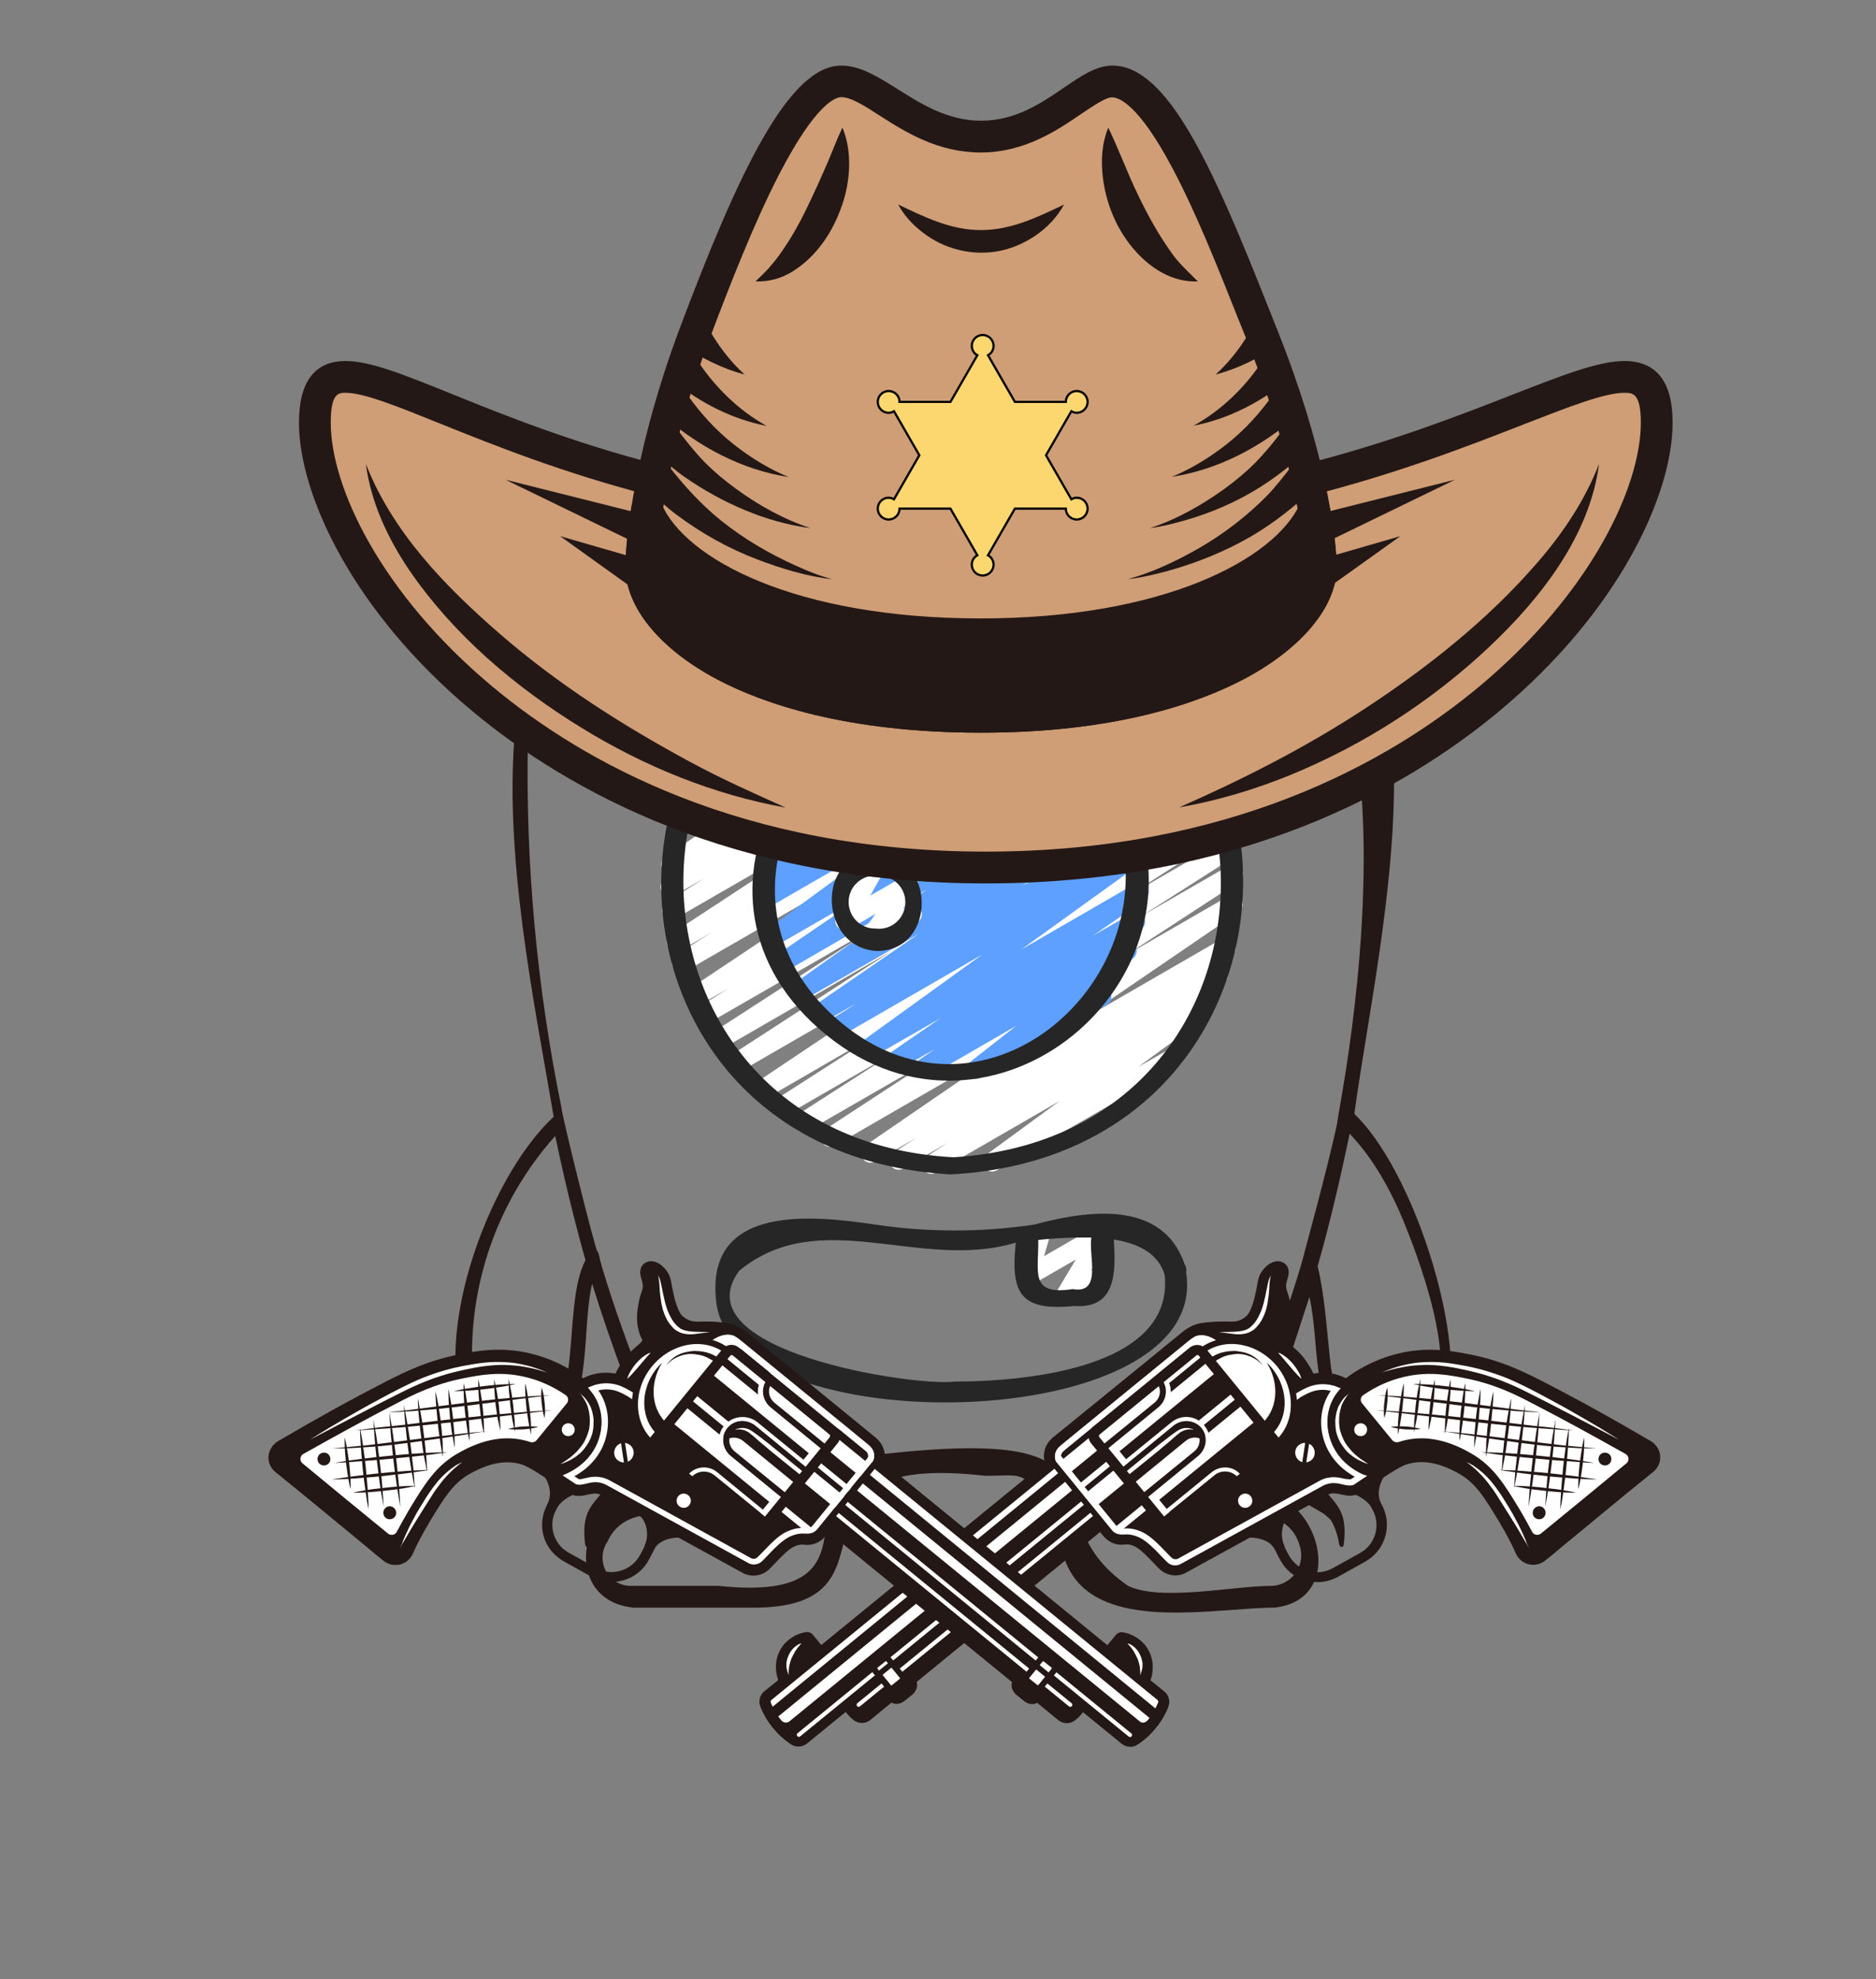 <?xml version="1.0" encoding="utf-8"?>
<!-- Generator: Adobe Illustrator 28.0.0, SVG Export Plug-In . SVG Version: 6.00 Build 0)  -->
<svg version="1.1" id="Capa_1" xmlns="http://www.w3.org/2000/svg" xmlns:xlink="http://www.w3.org/1999/xlink" x="0px" y="0px"
	 viewBox="0 0 844 890.4" style="enable-background:new 0 0 844 890.4;" xml:space="preserve">
<rect x="0" y="0" width="844" height="890.4" fill="#808080" stroke="none"/>
<style type="text/css">
	.st0{fill:#FFFFFF;}
	.st1{fill:#5DA0FF;}
	.st2{fill:#241816;}
	.st3{fill:#262626;}
	.st4{fill:#CF9E76;}
	.st5{fill:#FCD770;stroke:#000000;stroke-miterlimit:10;}
</style>
<path class="st0" d="M419.1,528.1c-2.3,0-4.2-1.9-4.2-4.2c0-1.4,0.7-2.8,1.9-3.6l9.5-6.2l-19.8,11.5c-2,1.2-4.6,0.6-5.8-1.4
	c-1.2-2-0.6-4.6,1.4-5.8l0,0l10.2-6.6l-18.5,10.7c-2,1.1-4.5,0.5-5.7-1.4s-0.7-4.5,1.2-5.8l73.1-50.1l-86.9,50.2
	c-2,1.1-4.6,0.4-5.8-1.7c-1.1-1.9-0.5-4.3,1.3-5.5l50.7-33.1l-58.3,33.6c-2,1.1-4.6,0.4-5.8-1.7c-1.1-1.9-0.5-4.3,1.3-5.6l42.6-27.4
	l-48.1,27.8c-2.1,1.1-4.6,0.3-5.7-1.7c-1-1.9-0.4-4.3,1.3-5.5l47.7-30.6l-52.2,30.2c-2,1.2-4.6,0.5-5.8-1.5
	c-1.1-1.9-0.5-4.4,1.3-5.6l99.2-66.4l-106.3,61.4c-2,1.2-4.6,0.6-5.8-1.4c-1.2-2-0.6-4.6,1.4-5.8l72.8-47.2l-76.2,44
	c-2,1.1-4.6,0.4-5.8-1.6c-1.1-1.9-0.5-4.4,1.3-5.6l74.6-48.3l-76.9,44.3c-2,1.1-4.6,0.4-5.8-1.6c-1.1-1.9-0.5-4.4,1.4-5.6l14.2-8.9
	l-13.8,7.9c-2,1.1-4.6,0.4-5.8-1.6c-1.1-1.9-0.5-4.3,1.3-5.6l99.3-66.3l-100.5,58c-2,1.1-4.6,0.4-5.8-1.7c-1.1-1.9-0.5-4.4,1.4-5.6
	l15.9-10l-13.9,8c-2.1,1.1-4.6,0.4-5.7-1.7c-1-1.9-0.5-4.3,1.3-5.5l74.2-48.7l-71.9,41.5c-2.1,1.1-4.6,0.4-5.7-1.7
	c-1-1.9-0.5-4.3,1.4-5.5l17.3-11l-13.5,7.8c-2,1.2-4.6,0.6-5.8-1.4s-0.6-4.6,1.4-5.8l7.9-5l-3.2,1.9c-2,1.2-4.6,0.5-5.8-1.5
	c-1.1-1.9-0.5-4.4,1.3-5.6l64.2-43.3l-57.3,33.1c-2.1,1.1-4.6,0.4-5.7-1.7c-1-1.9-0.5-4.2,1.2-5.5l51.3-35l-41.5,23.9
	c-2,1.2-4.6,0.5-5.8-1.5c-1.1-1.9-0.6-4.3,1.2-5.6l48.5-35.4l-31.6,18.3c-2,1.2-4.6,0.5-5.8-1.5c-1.1-1.8-0.6-4.2,1.1-5.5l25.9-20.4
	c-1-0.3-1.9-1-2.4-1.9c-1.2-2-0.5-4.6,1.5-5.8l39.7-22.9c2-1.2,4.6-0.5,5.8,1.6c1,1.8,0.6,4.1-1,5.4l-18.6,14.7l49.8-28.7
	c2-1.2,4.6-0.5,5.8,1.5c1.1,1.9,0.6,4.3-1.2,5.6l-48.4,35.4l70.8-40.9c2-1.1,4.6-0.4,5.8,1.6c1.1,1.9,0.5,4.3-1.3,5.5l-51.4,35
	l65.3-37.7c2-1.2,4.6-0.5,5.8,1.5c1.1,1.9,0.5,4.4-1.3,5.6l-64.2,43.2l76-43.9c2-1.2,4.6-0.6,5.8,1.4s0.6,4.6-1.4,5.8l-8.1,5.2
	l12.9-7.5c2-1.2,4.6-0.5,5.8,1.6c1.1,2,0.5,4.4-1.4,5.7L478,302.8l21.5-12.4c2-1.2,4.6-0.5,5.8,1.5c1.2,2,0.6,4.5-1.4,5.8
	l-74.2,48.7l81.1-46.9c2-1.2,4.6-0.6,5.8,1.4s0.6,4.6-1.4,5.8l-15.9,10l18.4-10.6c2.1-1.1,4.6-0.4,5.7,1.7c1,1.9,0.5,4.3-1.3,5.5
	l-99.3,66.3l105.5-60.9c2.1-1.1,4.6-0.3,5.7,1.7c1,1.9,0.4,4.3-1.4,5.5l-14.3,8.9l15-8.7c2-1.1,4.6-0.4,5.8,1.6
	c1.1,1.9,0.5,4.4-1.3,5.6l-74.6,48.4l76.6-44.2c2-1.2,4.6-0.4,5.8,1.6c1.1,1.9,0.5,4.4-1.4,5.6L471.6,392l73.5-42.4
	c2-1.1,4.6-0.4,5.8,1.7c1,1.9,0.5,4.3-1.3,5.5l-99.1,66.4l99.5-57.4c2.1-1.1,4.6-0.3,5.7,1.7c1,1.9,0.4,4.3-1.3,5.5l-47.6,30.5
	l45.3-26.2c2-1.1,4.6-0.4,5.8,1.7c1.1,1.9,0.5,4.3-1.3,5.6L513.7,412l39.2-22.6c2-1.2,4.6-0.4,5.8,1.6c1.1,1.9,0.5,4.4-1.3,5.6
	l-50.8,33.1l46.1-26.6c2-1.2,4.6-0.5,5.8,1.6c1.1,1.9,0.5,4.3-1.3,5.6l-73.2,50l65.6-37.9c2-1.2,4.6-0.6,5.8,1.4s0.6,4.6-1.4,5.8
	l-10.2,6.6l2.2-1.2c2-1.2,4.6-0.6,5.8,1.4s0.6,4.6-1.4,5.8l-9.8,6.5c2.1-1,4.6,0,5.6,2.1c0.8,1.8,0.3,4-1.4,5.2L512,480l13.8-7.9
	c2-1.2,4.6-0.4,5.8,1.6c1.1,2,0.5,4.6-1.5,5.7l-81.7,47.1c-2,1.1-4.6,0.4-5.8-1.6c-1-1.9-0.6-4.2,1.2-5.5l32.9-24.1l-55.6,32.1
	C420.5,527.8,419.8,528,419.1,528.1z"/>
<path class="st0" d="M478.8,587.7c-1.1,0-2.2-0.5-3-1.3c-1.4-1.4-1.6-3.5-0.6-5.1l8.8-14.7l-19.3,11.1c-2,1.2-4.6,0.5-5.8-1.6
	c-0.6-1-0.7-2.2-0.4-3.3l3.2-10.6c-1.2-0.2-2.2-1-2.8-2c-1.2-2-0.5-4.6,1.5-5.8l5.8-3.4c2-1.2,4.6-0.5,5.8,1.6
	c0.6,1,0.7,2.2,0.4,3.3l-2.7,9.2l24.1-13.9c2-1.2,4.6-0.5,5.8,1.6c0.8,1.3,0.8,3,0,4.3l-8.8,14.7l3-1.7c2.1-1.1,4.6-0.3,5.7,1.8
	c1,1.9,0.4,4.4-1.5,5.5l-17.1,9.8C480.3,587.5,479.5,587.7,478.8,587.7z"/>
<path class="st1" d="M438.8,485.4c-2.3,0-4.2-1.9-4.2-4.2c0-1.3,0.6-2.5,1.6-3.3l21.1-16.5l-40.1,23.2c-2,1.1-4.6,0.4-5.8-1.7
	c-1-1.9-0.5-4.2,1.2-5.5l8.2-5.6l-16.7,9.6c-2,1.1-4.6,0.4-5.8-1.6c-1.1-1.9-0.5-4.3,1.2-5.5l23.5-16.2L391.8,476
	c-2,1.2-4.6,0.5-5.8-1.6c-1.1-1.9-0.6-4.3,1.2-5.5l54.7-39.5l-64.4,37.2c-2,1.2-4.6,0.4-5.8-1.6c-1.1-1.9-0.5-4.4,1.3-5.6l12.3-8.1
	l-15.2,8.8c-2,1.1-4.6,0.4-5.8-1.7c-1-1.9-0.5-4.2,1.2-5.5l47.8-32.8l-51.8,29.8c-2,1.2-4.6,0.5-5.8-1.6c-1.1-1.9-0.6-4.3,1.2-5.6
	l60.3-42.7L354,436.7c-2,1.2-4.6,0.6-5.8-1.4c-1.2-2-0.6-4.5,1.3-5.8l40.2-27.4l-40.1,23.1c-2,1.2-4.6,0.5-5.8-1.5
	c-1.1-1.9-0.6-4.3,1.2-5.5l60.5-44.4l-59.1,34.1c-2,1.1-4.6,0.4-5.8-1.7c-1.1-1.9-0.5-4.3,1.3-5.5l5.1-3.4l-0.7,0.4
	c-2,1.2-4.6,0.4-5.8-1.6c-1.1-1.9-0.5-4.3,1.3-5.6l13.4-9l-7.6,4.4c-2,1.2-4.6,0.5-5.8-1.6c-1.1-1.9-0.6-4.3,1.2-5.5l22.7-16.1
	l-13.8,8c-2,1.2-4.6,0.5-5.8-1.5c-1-1.7-0.7-3.9,0.8-5.3l26.6-24.7l-0.2,0.1c-2.1,1.1-4.6,0.3-5.7-1.8c-1-1.9-0.4-4.4,1.5-5.5
	l32.5-18.7c2-1.2,4.6-0.5,5.8,1.5c1,1.7,0.7,3.9-0.8,5.3L380,344.8l59.3-34.2c2-1.2,4.6-0.5,5.8,1.6c1.1,1.9,0.6,4.3-1.2,5.5
	L421,333.6l31.6-18.3c2-1.2,4.6-0.5,5.8,1.5c1.1,1.9,0.6,4.4-1.3,5.7l-13.3,9l16.7-9.7c2-1.2,4.6-0.5,5.8,1.5
	c1.1,1.9,0.5,4.4-1.3,5.7l-5.1,3.4l7.9-4.6c2-1.2,4.6-0.5,5.8,1.5c1.1,1.9,0.6,4.3-1.2,5.5L412,379.2l69.6-40.2
	c2-1.2,4.6-0.5,5.8,1.5c1.1,1.9,0.6,4.4-1.3,5.6L446,373.8l45.7-26.4c2-1.2,4.6-0.5,5.8,1.5c1.1,1.9,0.6,4.4-1.2,5.7L436,397.3
	l66.9-38.6c2-1.2,4.6-0.5,5.8,1.6c1.1,1.9,0.5,4.3-1.3,5.6l-47.7,32.8l47.8-27.6c2.1-1.1,4.6-0.4,5.7,1.7c1,1.9,0.5,4.3-1.3,5.5
	l-12.4,8.1l10.1-5.8c2-1.2,4.6-0.5,5.8,1.6c1.1,1.9,0.6,4.3-1.2,5.5l-54.8,39.5l51-29.5c2-1.2,4.6-0.5,5.8,1.5
	c1.1,1.9,0.6,4.4-1.3,5.7L491.6,421l17.2-9.9c2-1.2,4.6-0.5,5.8,1.6c1.1,1.9,0.5,4.3-1.3,5.6l-8.2,5.7c2-1.1,4.6-0.4,5.8,1.7
	c1,1.8,0.5,4.1-1.1,5.4l-21.1,16.5l4.8-2.8c2-1.3,4.6-0.7,5.8,1.3c1.3,2,0.7,4.6-1.3,5.8c-0.1,0.1-0.2,0.1-0.3,0.2l-56.8,32.8
	C440.3,485.2,439.5,485.4,438.8,485.4z"/>
<path class="st0" d="M472.1,392.4c-2.3,0-4.2-1.9-4.2-4.2c0-1,0.4-2,1-2.8l16.1-18.7l-35.4,20.4c-2,1.2-4.6,0.4-5.8-1.6
	c-1-1.8-0.6-4.1,1-5.4l10.8-8.6l-14.8,8.5c-2,1.2-4.6,0.5-5.8-1.6c-1-1.7-0.6-3.9,0.9-5.3l24.4-21.4l-27.2,15.7
	c-2,1.1-4.6,0.4-5.8-1.6c-0.9-1.7-0.6-3.8,0.8-5.1l23-21l-20.2,11.7c-2,1.2-4.6,0.5-5.8-1.6c-0.9-1.6-0.7-3.6,0.5-4.9l13.2-14.8
	c-2.3,0.5-4.6-0.9-5.1-3.1c-0.4-1.8,0.4-3.7,2-4.7l21.5-12.4c2-1.2,4.6-0.5,5.8,1.6c0.9,1.6,0.7,3.6-0.5,4.9l-12.8,14.3l30.9-17.9
	c2-1.1,4.6-0.4,5.8,1.6c0.9,1.7,0.6,3.8-0.8,5.1l-23,21l30.8-17.8c2-1.1,4.6-0.4,5.8,1.6c1,1.7,0.6,3.9-0.9,5.2l-24.4,21.4
	l26.5-15.3c2-1.2,4.6-0.5,5.8,1.6c1,1.8,0.6,4.1-1,5.4l-10.8,8.6l7.8-4.5c2-1.2,4.6-0.5,5.8,1.5c0.9,1.6,0.7,3.5-0.4,4.9l-16.1,18.7
	l2.5-1.5c2-1.3,4.6-0.7,5.8,1.3s0.7,4.6-1.3,5.8c-0.1,0.1-0.2,0.1-0.3,0.2l-24,13.9C473.6,392.3,472.8,392.5,472.1,392.4z"/>
<path class="st0" d="M391.1,426.4c-2.3,0-4.2-1.9-4.2-4.2c0-0.9,0.3-1.8,0.8-2.5l6.2-8.6l-11.7,6.8c-2,1.2-4.6,0.5-5.8-1.5
	c-0.8-1.3-0.8-2.9,0-4.2l6.5-11.4l-0.5,0.3c-2.1,1.1-4.6,0.3-5.7-1.8c-1-1.9-0.4-4.4,1.5-5.5l14-8.1c2-1.2,4.6-0.5,5.8,1.6
	c0.7,1.3,0.7,2.9,0,4.2l-6.5,11.4l15.3-8.8c2-1.2,4.6-0.5,5.8,1.6c0.8,1.4,0.7,3.2-0.2,4.6l-6.2,8.6l2.1-1.2c2-1.3,4.6-0.7,5.8,1.3
	s0.7,4.6-1.3,5.8c-0.1,0.1-0.2,0.1-0.3,0.2l-19.2,11.1C392.6,426.2,391.9,426.4,391.1,426.4z"/>
<path class="st2" d="M212.3,643.5c11.6,11.3,23.5,12,36.8,2.8c17.9-16.7,12.3-47,17.3-68.8c8.5,27.4,20.3,59.4,32.4,85.4
	c4.2,11.5,8.6,8-6.8,8c-30.8-0.6-41.3,48.6-7.1,52.3h52.4c75.9,1.1,4.4-70.9,106.1-59.3c15.7,0,16.7-2.7,26.3,11.6
	c7.4,11,5.9,22.7,12.9,33.2c16.6,25.1,65.6,14.5,90.7,14.5c34.3-3.7,19.6-53.8-9.8-52.3c-3.6-0.2-8.6,1.1-9.7-1.4
	c17.4-27.8,25.4-55.9,35.3-86.1c4.9,21.9,0.1,47.1,18,64c13.6,8.8,28.1,6.8,39.2-5c19.2-21.8-7.1-112.9-37-141.3
	c12.7-93.4,59.8-267.5-80.2-279.1c-62.5-3.2-126.1-0.6-188.6,0c-150.7,1.3-108.1,181.3-91.4,280.4
	C219.3,529.7,191,606.6,212.3,643.5z M552.3,670.1c0,0.1,0.1,0.1,0.1,0.2C552.6,671.2,552.9,672,552.3,670.1z M631.5,549.5
	c7,17,20.1,53.4,15.7,71.9c-11.6,51.2-46.2,20.1-48.7-8.8c-1.6-14-2.4-29.3-5.7-43c5.3-18.4,10.5-40.8,14.4-59.6
	C617.7,520.9,625.8,535.6,631.5,549.5z M237.5,333.2c1.4-59.8,35-99.2,96.4-101.2c62.2-0.5,124.4-0.4,186.6,0
	c139.7,3.1,80.4,270.8,81.1,273.2c-4.1,19.6-15.6,61.3-16,63c-10.7,36-24.7,70.9-41.8,104.3c-1.5,2.9,0,8.5,3.9,8.5
	c13.6-0.2,32.3-2.1,37,14.3c2.4,7.2-1.5,15-8.7,17.4c-1.4,0.5-2.8,0.7-4.2,0.7c-16.7,0-49.5,7.1-64.3,0
	c-47.6-32.8,9.6-72.5-110.4-59.3c-50.5,8.5,6.1,67.7-73.9,59.3h-39.7c-7-0.1-12.6-5.9-12.4-13c0-2.4,0.8-4.8,2.2-6.9
	c6.6-14.7,23.6-12.7,37-12.6c3.9,0,3.6-5.1,2.4-7.5c-17-33.2-31.1-67.8-41.9-103.5c-1.3-4.4-1.2-6.2-2.1-7
	c-0.9-0.9-16-61.2-16.1-64.6C241.5,443.9,236.4,388.6,237.5,333.2z M249.8,511c3.9,18.8,8.4,37.4,13.6,55.9
	c-11.4,21.7,0.8,73.5-26.7,79c-18.5,3.2-22.6-10.8-24.1-28.1C210.3,578.6,223.7,540.2,249.8,511z"/>
<path class="st3" d="M427.7,528.3c174.5-9.2,175.9-253.4,1.3-261.8C255,274.1,252.7,518.5,427.7,528.3z M427.7,274.2
	c160.9,7.4,162.8,236.4,1.3,246.4C267.7,512,266.6,282.4,427.7,274.2L427.7,274.2z"/>
<path class="st3" d="M371.8,465.6C445.9,526,547.5,442.1,508,357.4c7.1-31.7-28.3-60.2-57.6-45.5
	C362.3,295.1,295.6,403.9,371.8,465.6z M499.4,344.8c0.8,3.7,1,7.5,0.5,11.2c-1.3,0.9-1.7,2.6-0.8,3.9c0,0,0,0,0,0.1
	c-4.2,14.1-17.1,23.9-31.9,24.2c-42.5-2.3-45.9-66.6-1.6-66.8C481.9,317.7,495.8,329,499.4,344.8z M440.6,318.1
	c-50.8,45.1,27.1,110.2,62.5,52.7c21.3,72.7-62.7,144.6-127.4,86.9C314.5,403.1,366.1,311.1,440.6,318.1L440.6,318.1z"/>
<path class="st3" d="M394.5,427.8c27.5-0.1,26.5-43.9-0.6-43.9S368.3,426.4,394.5,427.8z M395,394c6.6-0.2,12.1,4.9,12.3,11.5
	s-4.9,12.1-11.5,12.3c-0.6,0-1.2,0-1.8-0.1c-6.6,0.2-12-5-12.2-11.6s5-12,11.6-12.2C394,393.9,394.5,394,395,394L395,394z"/>
<path class="st3" d="M533.6,570.5c0-0.6-0.2-1.1-0.6-1.6c-9.9-29.5-44.1-24.4-67.8-18c-23.7,3.5-47.7,3.5-71.3,0
	c-26.6-3.9-76-10-71.8,33.5c4.4,65.3,223.6,62.3,211.5-12.2C533.8,571.7,533.8,571.1,533.6,570.5z M491,556.7
	c-1.4,7.9,5.1,25.6-8.4,23.2c-19.7,3-15.2-7.7-15.5-22.1C475.1,556.9,483.1,556.6,491,556.7z M429.5,621.5
	c-17.7,2.4-123.7-13.6-96.9-49.9c36.6-29.9,81.2,0.4,124.4-12.6c-2.5,23,2.3,30.9,26.2,28.5c19.2,1.4,18.8-15.5,17.9-29.9
	c11.3,1.8,20.1,6.4,22.9,16C528.4,617.5,454.9,621.5,429.5,621.5L429.5,621.5z"/>
<g>
	<g>
		<path class="st2" d="M742.7,648.3c-16.3-9.6-32.7-18.7-48.9-27c-9.4-4.8-18.9-9.3-32.4-12c-7.7-1.5-18.4-3.6-31.6-0.6
			c-8.7,2-16.9,5.8-24.3,11.3c-2.1-1.1-4.4-1.8-6.6-2.2c-2.6-0.4-5.3-0.4-8,0.1c-1.7-3.6-4-6.9-5.7-8.7c-1.4-1.5-2.7-2.6-3.7-3.5
			c-2.2-1.8-2.6-2.3-2.7-3c0.1-0.1,0.1-0.3,0.3-0.5c0.5-0.9,1.1-2.3,1.6-4.6c1-4.5,0.3-8.3-0.1-10.8c-0.4-2.7-1-4.3-1.4-5.5
			s-0.6-1.8-0.6-2.9c0-0.9,0.3-1.9,0.6-3c0.2-0.5,0.3-1,0.4-1.5c0.7-2.9-0.6-4.9-2-5.8c-2.1-1.3-5-0.9-7.5,1.2
			c-0.9,0.8-1.8,1.7-2.5,2.8c-1.3,2-1.6,3.6-2,6c-0.2,1-0.4,2.3-0.8,3.9c-1,4.8-2.5,8.5-3.9,9.9c-0.8,0.7-1.5,1.2-2.4,1.7
			c-2.2,1.1-4.2,1-6.5,0.9h-1.1c-1.6,0-3.3,0-4.9,0.1l-1.1,0.1c-2.6,0.2-5.7,0.4-8.5,1.7c-0.1,0.1-0.3,0.1-0.4,0.2
			c-1.6,0.8-3.1,1.8-4.4,2.9l-21.8,17.8L474,646.4c-4.6,3.7-4.8,8.4-4,11.5L369.5,740l-3.7-4.5c-0.8-1-2.1-1.5-3.4-1.3
			c-1.6,0.3-4.7,1.1-7.6,3.5c-1.1,0.9-2.1,1.9-2.9,3.1c-4.1,5.9-2.7,12.2-2.1,14c0.1,0.3,0.2,0.7,0.3,1l-6.2,5
			c-2.1,1.7-2.8,4.5-1.8,7c1.4,3.5,3.3,6.7,5.7,9.6c2.3,2.8,5,5.3,8.1,7.3c2.2,1.5,5.1,1.3,7.2-0.4l17.4-14.2
			c0.2,0.3,0.4,0.6,0.6,0.8c0.9,1.1,1.9,2.1,3.1,3c2.2,1.6,5.2,1.6,7.4-0.2l9.5-7.8c1.3,0.8,3.1,0.8,4.6,0c0.5-0.2,0.9-0.5,1.3-0.8
			l3.5-2.8c0.4-0.3,0.7-0.7,0.9-1c1.1-1.4,1.5-3.2,1-4.7l82.5-67.4l1.6,1.9c2,2.4,4.9,3.8,8.1,3.8c0.4,0,0.8,0,1.2-0.1
			c1.3-0.1,2.5-0.2,4.8,0.9c2.5,1.2,6,4.9,8.4,7.4c1.8,1.9,3,3.2,4.1,3.9c3.2,2.1,7.3,2.3,10.6,0.4l63.7-35c1.9-1,3.5-0.6,5.6-0.2
			c2.2,0.5,5,1.2,8.1-0.1c0.2-0.1,0.4-0.2,0.6-0.3l8.6-5.7c8-5.5,11.2-6.9,12.4-7.3c7-2.3,15-0.9,24,4.3
			c7.4,4.3,11.2,10.7,17.6,21.2c3.5,5.8,6.2,11.1,7.7,14.6c1.1,2.4,3.2,4.2,5.8,4.8s5.3,0,7.4-1.7c2.5-2,5-4,7.4-6.1
			c5.7-4.7,11.4-9.4,17.1-14.1c8-6.6,15.9-13.1,24.1-19.7c2.2-1.8,3.4-4.5,3.1-7.3C746.7,652.3,745.1,649.7,742.7,648.3z"/>
		<g>
			<g>
				<path class="st2" d="M354.8,757.1c-0.5-0.7-1.1-1.9-1.6-3.3c-0.2-0.8-1.7-6.2,1.6-10.9c2.9-4.1,7.3-5,8.2-5.1
					c2.1,2.5,4.2,5.1,6.2,7.6C364.5,749.3,359.6,753.2,354.8,757.1z"/>
			</g>
			<g>
				<path class="st2" d="M370.2,746.4L370.2,746.4l-14.5,11.8c-0.3,0.2-0.7,0.3-1.1,0.3c-0.4-0.1-0.7-0.3-0.9-0.6
					c-0.8-1.2-1.3-2.4-1.7-3.7c-0.5-1.6-1.7-7.1,1.8-12.1c0.7-1,1.5-1.9,2.5-2.7c2.5-2.1,5.2-2.8,6.6-3c0.5-0.1,1,0.1,1.3,0.5
					l6.2,7.6c0.2,0.3,0.3,0.6,0.3,1C370.6,745.8,370.4,746.2,370.2,746.4z M355.2,755l12.2-9.9l-4.8-5.9c-1.1,0.3-2.9,0.9-4.6,2.3
					c-0.8,0.6-1.4,1.3-2,2.1c-2.8,4-1.8,8.5-1.5,9.8C354.7,753.9,354.9,754.5,355.2,755z"/>
			</g>
		</g>
		<g>
			<path class="st0" d="M497.4,670.1L360.9,781.6c-0.9,0.7-2,0.8-3,0.2c-2.1-1.4-4.8-3.5-7.3-6.6c-2.6-3.2-4.2-6.3-5.2-8.7
				c-0.4-1-0.1-2.2,0.7-2.9l136.5-111.5L497.4,670.1z"/>
		</g>
		<g>
			<path class="st2" d="M498.3,671.1L361.8,782.6c-1.3,1.1-3.2,1.2-4.6,0.2c-2.9-1.9-5.4-4.2-7.6-6.8c-2.2-2.7-4.1-5.8-5.4-9
				c-0.6-1.6-0.2-3.4,1.1-4.4L481.9,651c0.6-0.5,1.4-0.4,1.9,0.2l14.7,18C499,669.8,498.9,670.7,498.3,671.1z M347.1,764.7
				c-0.4,0.3-0.5,0.8-0.3,1.3c1.2,3,2.9,5.8,5,8.3c2,2.4,4.4,4.6,7,6.3c0.4,0.3,1,0.2,1.3-0.1l135.5-110.6l-13-15.9L347.1,764.7z"/>
		</g>
		<g>
			<path class="st2" d="M351.9,774.3c-1.6-1.1-3.4-2.6-5.3-4.5c0.8,1.3,1.8,2.6,2.9,3.9c2.9,3.5,5.9,6.1,8.3,7.8
				c1,0.7,2.3,0.8,3.1,0.1l136.5-111.5l-5.9-7.2L355.1,774.4C354.2,775.1,353,775.1,351.9,774.3z"/>
		</g>
		<g>
			<path class="st2" d="M499.1,681.5L389.4,771c-0.8,0.7-2.1,0.7-2.9,0.1c-0.8-0.6-1.6-1.3-2.4-2.4c-0.7-0.9-1.2-1.7-1.5-2.5
				c-0.5-1-0.2-2.2,0.6-2.9l109.6-89.6L499.1,681.5z"/>
		</g>
		<g>
			<path class="st2" d="M500,682.5l-109.6,89.6c-1.3,1.1-3.2,1.1-4.6,0.1c-1-0.7-1.9-1.6-2.7-2.6c-0.7-0.8-1.2-1.8-1.7-2.7
				c-0.7-1.6-0.3-3.4,1-4.5L492,672.8c0.6-0.5,1.4-0.4,1.9,0.2l6.2,7.6C500.6,681.2,500.5,682,500,682.5z M384.1,764.4
				c-0.4,0.3-0.5,0.8-0.3,1.2c0.4,0.8,0.8,1.5,1.4,2.2c0.6,0.8,1.4,1.5,2.2,2.1c0.4,0.3,0.9,0.3,1.3,0l108.6-88.7l-4.5-5.5
				L384.1,764.4z"/>
		</g>
		<g>
			<path class="st0" d="M487.9,676.7L360,781.1c-0.4,0.3-1,0.3-1.3-0.1c-0.3-0.4-0.3-1,0.1-1.3l127.9-104.5c0.4-0.3,1-0.3,1.3,0.1
				C488.4,675.8,488.3,676.3,487.9,676.7z"/>
		</g>
		<g>
			<g>
				<path class="st2" d="M617,700.6c-0.9,0.7-1.8,1.3-2.8,1.9l-12.4,6.9c-4.4,2.4-9.5,3-14.4,1.6s-8.9-4.6-11.3-9l-1.5-2.8
					c-4.4-8-2.5-18,4.6-23.8c0.9-0.7,1.8-1.3,2.8-1.9l12.4-6.9c4.4-2.4,9.5-3,14.4-1.6s8.9,4.6,11.3,9l1.5,2.8
					C626,684.7,624.1,694.8,617,700.6z M582,679c-5.4,4.4-6.8,12-3.5,18.1l1.5,2.8c1.9,3.3,4.9,5.7,8.6,6.8
					c3.7,1.1,7.6,0.6,10.9-1.2l12.4-6.9c0.7-0.4,1.4-0.9,2.1-1.4c5.4-4.4,6.8-12,3.5-18.1l-1.5-2.8c-1.9-3.3-4.9-5.7-8.6-6.8
					c-3.7-1.1-7.6-0.6-10.9,1.2l-12.4,6.9C583.4,678,582.7,678.4,582,679z"/>
			</g>
		</g>
		<g>
			<g>
				<path class="st2" d="M575.6,696c-4.5-8.6-18.2-6.3-18.2-6.3l24.4-13.4C581.7,676.3,570.2,685.6,575.6,696z"/>
			</g>
			<g>
				<path class="st2" d="M577,697.7c-0.1,0.1-0.3,0.2-0.4,0.3c-1.1,0.6-2.5,0.1-3.1-1c-3.7-7.1-15.7-5.1-15.8-5.1
					c-1.1,0.2-2.2-0.4-2.5-1.5c-0.4-1,0.1-2.2,1-2.7l24.4-13.4c1-0.6,2.3-0.3,3,0.7s0.5,2.3-0.4,3c-0.4,0.3-10,8.3-5.6,16.9
					C578.1,695.9,577.8,697.1,577,697.7z M566.1,687.5c1.9,0.3,4,0.9,5.9,1.9c0.1-2.1,0.7-4.1,1.5-5.9L566.1,687.5z"/>
			</g>
		</g>
		<g>
			<g>
				<path class="st2" d="M619.5,677.9c-4.5-8.6-18.6-10.4-18.6-10.4l24-9.5C624.9,657.9,614.2,667.5,619.5,677.9z"/>
			</g>
			<g>
				<path class="st2" d="M621,679.6c-0.1,0.1-0.3,0.2-0.4,0.3c-1.1,0.6-2.5,0.1-3.1-1c-3.9-7.5-16.7-9.2-16.9-9.2
					c-1-0.1-1.8-0.9-2-2c-0.1-1,0.5-2,1.4-2.4l24-9.5c1-0.4,2.2,0,2.8,0.9s0.4,2.2-0.4,2.9c-0.4,0.3-9.3,8.6-4.9,17.2
					C622.1,677.8,621.8,679,621,679.6z M608.4,666.9c2.4,0.8,5,2,7.4,3.6c0.2-2.8,1.2-5.3,2.3-7.5L608.4,666.9z"/>
			</g>
		</g>
		<g>
			<g>
				<g>
					<path class="st2" d="M594.4,668.8c4,4.5,8.8,8.8,10,14.9c0.7,3.2,0.6,6.6,0.3,9.8c-0.1,0.8-0.1,2.9-1.5,2.3
						c-0.9-0.4-0.9-2.4-1.1-3.2c-0.7-3.1-1.7-6-3.3-8.7v0.1c-0.1-0.3-0.5-0.6-0.7-0.8c-0.5-0.5-1-0.9-1.5-1.4
						c-1.1-0.9-2.3-1.6-3.5-2.3c-1.9-1.1-3.9-2.1-5.7-3.5c-3.6-2.7-2.8-8.5,1.2-9.5C590.9,666,592.9,667.1,594.4,668.8z"/>
				</g>
			</g>
		</g>
		<g>
			<path class="st2" d="M570.5,574c-1.3,2.1-1.1,3.3-2.3,8.7c-1.8,8.5-4.2,11-5,11.7c-1.3,1.2-2.6,2-3.4,2.4
				c-3.4,1.7-6.4,1.3-9.2,1.2c-1.3,0-2.8,0-4.6,0.1c-2.8,0.2-6.1,0.3-8.6,1.6c6.6-2.1,12.8,3.4,16.5,7.8l8.9,12.2l19.2,5.9
				c0,0,2.6-1.9,6.6-3.5c-1.4-3.9-4.3-8.5-6.2-10.5c-3.7-3.9-6.9-5.1-7.4-8.6c-0.3-2.1,1.1-2.3,1.9-6.3c0.8-3.8,0.3-7.1-0.1-9.5
				c-0.8-5-2.1-5.7-2.1-9.1c0-2,0.8-3.8,1.2-5.3C576.7,569.9,572.9,570.2,570.5,574z"/>
		</g>
		<g>
			<path class="st2" d="M589.5,623.3c-0.1,0.1-0.2,0.2-0.4,0.2c-3.8,1.5-6.3,3.3-6.3,3.3c-0.3,0.2-0.8,0.3-1.2,0.2l-19.2-5.9
				c-0.3-0.1-0.5-0.3-0.7-0.5l-8.9-12.2c-2.9-3.6-8.8-9.3-15-7.3c-0.7,0.2-1.4-0.1-1.7-0.8s0-1.4,0.6-1.7c2.4-1.2,5.4-1.5,8.1-1.7
				l1.1-0.1c1.6-0.1,3.2-0.2,4.7-0.1c0.3,0,0.7,0,1,0c2.4,0.1,4.9,0.2,7.5-1.1c1.1-0.5,2.1-1.2,3-2.1c1.8-1.7,3.4-5.6,4.6-11
				c0.4-1.7,0.6-3,0.8-4c0.4-2.3,0.6-3.5,1.7-5.2c0.6-0.9,1.3-1.7,2-2.3c1.7-1.4,3.6-1.8,4.9-1c0.5,0.3,1.6,1.2,1,3.4
				c-0.1,0.5-0.3,1-0.4,1.5c-0.3,1.1-0.7,2.3-0.7,3.6c0,1.5,0.3,2.4,0.7,3.7c0.4,1.2,0.9,2.7,1.4,5.2c0.4,2.5,1,5.9,0.1,10
				c-0.4,2.1-1,3.2-1.5,4.1c-0.4,0.8-0.5,1.1-0.5,1.7c0.2,1.7,1.3,2.7,3.5,4.5c1.1,0.9,2.3,1.9,3.6,3.3c2.1,2.2,5.1,6.9,6.5,11
				C590.2,622.3,590,622.9,589.5,623.3z M581.9,624.2c0.9-0.6,2.7-1.6,5.1-2.7c-1.4-3.4-3.8-7.1-5.5-8.8c-1.2-1.3-2.3-2.2-3.4-3.1
				c-2.2-1.8-4-3.4-4.4-6.2c-0.2-1.5,0.2-2.4,0.7-3.3c0.4-0.8,0.9-1.7,1.2-3.4c0.8-3.6,0.3-6.6-0.1-9c-0.4-2.2-0.8-3.5-1.2-4.7
				c-0.5-1.4-0.9-2.6-0.9-4.6c0-1.7,0.4-3.1,0.8-4.3c0.1-0.4,0.3-0.9,0.4-1.3c0-0.2,0.1-0.3,0.1-0.4c-0.3,0-0.8,0.2-1.6,0.8
				c-0.5,0.4-1,1-1.5,1.7c-0.8,1.2-0.9,2-1.3,4.2c-0.2,1-0.4,2.4-0.8,4.1c-1.3,6.1-3.1,10.2-5.3,12.4c-0.3,0.3-0.6,0.6-0.9,0.8
				c-0.9,0.7-1.8,1.3-2.8,1.8c-3.3,1.6-6.2,1.5-8.8,1.4c-0.3,0-0.7,0-1,0c-1.3,0-2.7,0-4.1,0.1c3.6,1.8,6.6,4.9,8.5,7.3l8.6,11.9
				L581.9,624.2z"/>
		</g>
		<g>
			<path class="st0" d="M492.8,681.1l-105.9,86.5c-0.4,0.3-1,0.3-1.3-0.1c-0.3-0.4-0.3-1,0.1-1.3l105.9-86.5c0.4-0.3,1-0.3,1.3,0.1
				C493.2,680.2,493.2,680.8,492.8,681.1z"/>
		</g>
		<g>
			<path class="st0" d="M573.6,630.4L554,607.6c-3.7-4.5-9.9-10-16.5-7.8c-1.3,0.7-2.6,1.5-3.8,2.5c-26.3,21.5-49.8,40.7-57.5,47
				c-5,4.1-2.3,8.9-2.3,8.9l25.3,31c1.3,1.6,3.2,2.4,5.3,2.4c1.6,0,3.7-0.6,7.5,1.2c4.7,2.2,10.9,10.1,12.9,11.5
				c2.1,1.4,4.7,1.5,6.9,0.3l63.8-35c5.7-3,9.4,1.5,13.9-0.4l8.6-5.7c-22.2-6.6-24.4-29.6-12.6-39.2c-1.4-0.9-4-2.3-7.5-2.9
				c-4.3-0.7-7.8,0.3-9.5,0.9c-4,1.6-6.6,3.5-6.6,3.5L573.6,630.4z"/>
		</g>
		<g>
			<path class="st2" d="M619.1,664.5L619.1,664.5l-8.7,5.8c-0.1,0-0.1,0.1-0.2,0.1c-2.4,1-4.6,0.5-6.7,0c-2.3-0.5-4.4-1-7.1,0.3
				l-63.8,35c-2.6,1.4-5.8,1.3-8.3-0.3c-0.9-0.6-2.1-1.8-3.7-3.5c-2.6-2.8-6.2-6.5-9.1-7.9c-2.8-1.3-4.5-1.2-5.9-1.1
				c-0.4,0-0.7,0-1,0c-2.5,0-4.8-1.1-6.3-2.9L473,659c-0.1-0.1-0.1-0.1-0.1-0.2c-1.1-2-2-6.9,2.6-10.7l8.9-7.3
				c11.1-9.1,29.1-23.8,48.6-39.7c1.2-1,2.6-1.9,4-2.6c0.1,0,0.1-0.1,0.2-0.1c7.7-2.5,14.6,4.1,18,8.3l18.8,21.9l7.4-4.1
				c0.4-0.3,3-2.1,6.8-3.6c2.3-0.8,5.9-1.6,10.2-1c2.8,0.5,5.6,1.5,8,3.1c0.4,0.2,0.6,0.6,0.6,1.1c0,0.4-0.2,0.9-0.5,1.1
				c-5.2,4.3-7.6,11.4-6.1,18.6c1.7,8.6,8.4,15.3,18.3,18.2c0.5,0.2,0.9,0.6,1,1.1C619.7,663.7,619.5,664.2,619.1,664.5z
				 M609.1,667.9l6.1-4c-9.4-3.6-15.7-10.5-17.5-19.3c-1.5-7.5,0.6-15,5.6-20c-1.7-0.9-3.5-1.5-5.4-1.8c-3.7-0.6-6.8,0.1-8.8,0.8
				c-3.7,1.5-6.2,3.3-6.3,3.3l-0.1,0.1l-8.5,4.7c-0.6,0.3-1.3,0.2-1.7-0.3L553,608.5c-3-3.6-8.8-9.4-14.9-7.5
				c-1.2,0.6-2.4,1.4-3.4,2.3c-19.5,15.9-37.5,30.6-48.6,39.7l-8.9,7.3c-3.7,3.1-2.3,6.5-2,7.1l25.2,30.9c1,1.2,2.5,1.9,4.2,1.9
				c0.3,0,0.6,0,0.9,0c1.6-0.1,3.8-0.2,7.3,1.4c3.3,1.6,7,5.4,9.9,8.5c1.3,1.4,2.6,2.7,3.2,3.1c1.7,1.1,3.8,1.2,5.5,0.2l63.8-35
				c3.6-1.9,6.5-1.2,9-0.6C605.9,668.1,607.5,668.5,609.1,667.9z"/>
		</g>
		<g>
			<path class="st2" d="M605.6,624.2c-1.4-0.9-4-2.3-7.5-2.9c-4.3-0.7-7.8,0.3-9.5,0.9c-4,1.6-6.6,3.5-6.6,3.5l-8.5,4.7l-9.3-10.9
				l-8.6,7l18.2,22.3c1,1.3,0.8,3.1-0.4,4.2l-43.7,35.7c-1.3,1-3.1,0.8-4.2-0.4L507.3,666L491,679.3l8.1,9.9
				c1.3,1.6,3.2,2.4,5.3,2.4c1.6,0,3.7-0.6,7.5,1.2c4.7,2.2,10.9,10.1,12.9,11.5c2.1,1.4,4.7,1.5,6.9,0.3l63.8-35
				c5.7-3,9.4,1.5,13.9-0.4l8.6-5.7C596,656.8,593.9,633.8,605.6,624.2z"/>
		</g>
		<g>
			
				<rect x="478.9" y="657.3" transform="matrix(0.774 -0.633 0.633 0.774 -307.49 458.655)" class="st2" width="21.1" height="6.5"/>
		</g>
		<g>
			
				<rect x="483.5" y="664.8" transform="matrix(0.774 -0.633 0.633 0.774 -309.926 462.743)" class="st2" width="21.1" height="2.5"/>
		</g>
		<g>
			
				<rect x="468.7" y="629.7" transform="matrix(0.774 -0.633 0.633 0.774 -285.25 462.767)" class="st2" width="75.5" height="3.6"/>
		</g>
		<g>
			
				<rect x="501.3" y="681.1" transform="matrix(0.774 -0.633 0.633 0.774 -316.83 476.577)" class="st0" width="17.2" height="3"/>
		</g>
		<g>
			<path class="st0" d="M615.1,663.9l-6.2,4.1c-1.5,0.5-3,0.2-4.8-0.2c-2.4-0.6-5.4-1.3-9,0.6l-63.8,35.1c-1.7,1-3.9,0.9-5.5-0.2
				c-0.6-0.4-1.6-1.5-3.2-3.1c-2.9-3.1-6.6-6.9-9.9-8.5c-3.4-1.6-5.6-1.5-7.3-1.4c-0.4,0-0.6,0-0.9,0c-1.7,0-3.2-0.7-4.2-1.9
				l-25.2-30.9l-0.1-0.2c-0.4-0.9-1.3-4.2,2.1-6.9l9.5-7.8c11.2-9.1,28.8-23.6,48-39.2c1-0.8,2.1-1.6,3.3-2.2l0.3-0.1
				c6.3-1.8,12.5,4.6,14.8,7.5l20.3,23.7l9.6-5.3c0,0,2.5-1.8,6.3-3.3c2-0.7,5.1-1.4,8.8-0.8c1.2,0.2,2.4,0.5,3.6,1l1.8,0.7
				l-1.2,1.5c-4.2,5-5.8,11.8-4.4,18.7c1.6,8,7,14.6,15.2,18.4L615.1,663.9z M607.8,665.4l1.7-1.1c-7.8-4.3-12.9-11-14.6-19.2
				c-1.4-7,0-13.9,3.8-19.4c-0.4-0.1-0.9-0.2-1.3-0.3c-3.1-0.5-5.7,0.1-7.4,0.7c-3.3,1.3-5.6,2.9-5.7,3l-0.2,0.2l-11.5,6.4
				l-21.8-25.4c-1.6-1.9-6.9-7.9-11.8-6.6c-1,0.5-1.9,1.2-2.7,1.8c-19.1,15.6-36.8,30.1-48,39.2l-9.5,7.8c-1.7,1.4-1.6,2.8-1.3,3.6
				l25,30.6c0.5,0.6,1.3,0.9,2.1,0.9c0.2,0,0.4,0,0.6,0h0.1c1.7-0.1,4.5-0.3,8.6,1.6c3.8,1.8,7.6,5.8,10.7,9
				c0.8,0.9,2.4,2.5,2.8,2.8c0.8,0.5,1.8,0.6,2.7,0.1l63.8-35.1c4.5-2.3,8.4-1.4,10.9-0.8C606.3,665.4,607.2,665.6,607.8,665.4z"/>
		</g>
		<g>
			<path class="st0" d="M540,608.2l34,41.6c10.3-8.4,11-24.5,1.6-36C566.2,602.3,550.2,599.8,540,608.2z"/>
		</g>
		<g>
			<path class="st2" d="M574.8,650.8c-0.6,0.5-1.4,0.4-1.9-0.2l-34-41.6c-0.5-0.6-0.4-1.4,0.2-1.9c10.8-8.8,27.6-6.2,37.5,5.8
				C586.5,625,585.7,642,574.8,650.8z M541.9,608.4l32.2,39.4c8.7-8.1,8.9-22.7,0.4-33.2C565.9,604.2,551.6,601.5,541.9,608.4z"/>
		</g>
		<g>
			<path class="st2" d="M543,611.8c0,0,0.4-0.2,1-0.7c0.2-0.1,0.3-0.2,0.5-0.3s0.4-0.3,0.7-0.4c0.5-0.3,1.1-0.6,1.7-0.9
				c0.6-0.3,1.3-0.6,2-0.8c0.7-0.3,1.5-0.4,2.3-0.6c0.4-0.1,0.8-0.1,1.3-0.2c0.4-0.1,0.9-0.1,1.3-0.1c0.4,0,0.9,0,1.3-0.1l1.3,0.1
				c0.4,0,0.9,0.1,1.3,0.2c0.4,0.1,0.9,0.1,1.3,0.2c0.4,0.1,0.8,0.2,1.2,0.3s0.8,0.3,1.2,0.4c0.4,0.1,0.7,0.3,1.1,0.5
				c0.4,0.2,0.7,0.3,1,0.5c0.6,0.4,1.2,0.7,1.7,1.2c0.3,0.2,0.5,0.4,0.7,0.6c0.2,0.2,0.4,0.4,0.6,0.6c0.4,0.4,0.7,0.7,0.9,1
				c0.5,0.6,0.7,0.9,0.7,0.9s-0.3-0.3-0.8-0.8c-0.3-0.3-0.6-0.6-1-0.9c-0.2-0.2-0.4-0.3-0.6-0.5c-0.2-0.2-0.5-0.3-0.8-0.5
				c-0.5-0.4-1.1-0.6-1.8-1c-0.3-0.2-0.7-0.3-1-0.4c-0.4-0.1-0.7-0.3-1.1-0.4c-0.4-0.1-0.8-0.2-1.1-0.3c-0.4-0.1-0.8-0.1-1.2-0.2
				c-0.4-0.1-0.8-0.1-1.2-0.1s-0.8-0.1-1.2,0l-1.2,0.1c-0.4,0.1-0.8,0.1-1.2,0.2c-0.4,0-0.8,0.2-1.2,0.2c-0.4,0.1-0.8,0.2-1.1,0.3
				c-0.7,0.2-1.4,0.5-2,0.8s-1.2,0.6-1.7,0.9c-0.5,0.3-1,0.6-1.4,0.9c-0.2,0.1-0.4,0.2-0.5,0.4c-0.2,0.1-0.3,0.3-0.5,0.4
				c-0.6,0.5-0.9,0.7-0.9,0.7L543,611.8z"/>
		</g>
		<g>
			<path class="st2" d="M566.9,641.1l4.2,5.1c8.7-7.1,9.2-20.9,1.1-30.8c-0.7-0.9-1.5-1.7-2.3-2.4
				C575.9,622.6,574.9,634.7,566.9,641.1z"/>
		</g>
		<g>
			<g>
				
					<rect x="329.2" y="715.1" transform="matrix(0.774 -0.633 0.633 0.774 -360.739 423.379)" class="st2" width="168.5" height="5"/>
			</g>
		</g>
		<g>
			<path class="st0" d="M409.1,759.1l-4.9,4c-0.3,0.3-0.8,0.2-1.1-0.1l-10-12.2c-0.3-0.3-0.2-0.8,0.1-1.1l4.9-4
				c0.3-0.3,0.8-0.2,1.1,0.1l10,12.2C409.4,758.4,409.4,758.9,409.1,759.1z"/>
		</g>
		<g>
			<path class="st2" d="M409.2,760.8l-3.5,2.8c-1.3,1.1-3.3,0.9-4.3-0.4l-8.8-10.8c-1.1-1.3-0.9-3.3,0.4-4.3l3.5-2.8
				c1.3-1.1,3.3-0.9,4.3,0.4l8.8,10.8C410.7,757.8,410.5,759.7,409.2,760.8z M394.8,750.2c-0.1,0.1-0.2,0.3,0,0.5l8.8,10.8
				c0.1,0.1,0.3,0.2,0.5,0l3.5-2.8c0.1-0.1,0.2-0.3,0-0.5l-8.8-10.8c-0.1-0.1-0.3-0.2-0.5,0L394.8,750.2z"/>
		</g>
		<g>
			<g>
				<path class="st2" d="M405.6,756.3l-3.5,2.8c-0.7,0.6-1.6,0.7-2,0.2l2.8,3.4c0.4,0.5,1.3,0.4,2-0.2l3.5-2.8
					c0.7-0.6,1-1.5,0.6-1.9l-2.8-3.4C406.6,754.9,406.3,755.7,405.6,756.3z"/>
			</g>
			<g>
				<path class="st2" d="M409.2,760.8l-3.5,2.8c-1.3,1.1-3.1,1.1-3.9,0l-2.8-3.4c-0.5-0.6-0.4-1.4,0.2-1.9c0.5-0.4,1.2-0.4,1.7,0
					c0.1,0,0.2-0.1,0.3-0.2l3.5-2.8c0.1-0.1,0.2-0.2,0.3-0.3c-0.3-0.6-0.1-1.2,0.4-1.6c0.6-0.5,1.4-0.4,1.9,0.2l2.8,3.4
					C410.9,758,410.5,759.7,409.2,760.8z M403.7,761.7c0.1,0,0.2-0.1,0.3-0.2l3.5-2.8c0.1-0.1,0.2-0.2,0.2-0.3l-1-1.3
					c-0.1,0.1-0.2,0.2-0.3,0.2l-3.5,2.8c-0.1,0.1-0.2,0.1-0.3,0.2L403.7,761.7z"/>
			</g>
		</g>
		<g>
			
				<rect x="520.1" y="655.5" transform="matrix(0.774 -0.633 0.633 0.774 -295.971 496.552)" class="st2" width="56.7" height="15.7"/>
		</g>
		<g>
			
				<rect x="501" y="634.1" transform="matrix(0.774 -0.633 0.633 0.774 -285.493 479.183)" class="st2" width="56.7" height="11.9"/>
		</g>
		<g>
			
				<rect x="506.9" y="646.9" transform="matrix(0.774 -0.633 0.633 0.774 -289.653 485.272)" class="st2" width="57.8" height="4"/>
		</g>
		<g>
			
				<rect x="491.5" y="627.8" transform="matrix(0.774 -0.633 0.633 0.774 -280.908 471.179)" class="st2" width="57.8" height="3.6"/>
		</g>
		<g>
			<path class="st0" d="M495,646.5l3,3.7l22.5-18.4c3.1-2.6,3.6-7.2,1-10.4l-0.1-0.1l-26.1,21.3C494.2,643.5,494,645.3,495,646.5z"
				/>
		</g>
		<g>
			<path class="st0" d="M519.1,618.4L493,639.7c-2.8,2.3-3.2,6.3-0.9,9.1l3,3.7c1.3,1.6,3.6,1.8,5.1,0.5l22.5-18.4
				c4.7-3.8,5.4-10.8,1.5-15.5c-0.1-0.1-0.1-0.2-0.2-0.2C522.9,617.4,520.7,617.2,519.1,618.4L519.1,618.4z"/>
		</g>
		<g>
			<path class="st0" d="M493.5,647.7l3,3.7l23.7-19.4c3.3-2.7,3.9-7.5,1.3-10.6l-0.1-0.1L494,643.7
				C492.7,644.7,492.5,646.5,493.5,647.7z"/>
		</g>
		<g>
			<path class="st2" d="M521.1,633.1l-23.7,19.4c-0.6,0.5-1.4,0.4-1.9-0.2l-3-3.7c-1.5-1.8-1.2-4.5,0.7-6l27.4-22.4
				c0.6-0.5,1.4-0.4,1.9,0.2l0.1,0.1C525.7,624.2,525,629.9,521.1,633.1z M496.7,649.5l22.7-18.5c2.4-1.9,3.1-5.2,1.8-7.7
				l-26.3,21.5c-0.7,0.6-0.8,1.5-0.3,2.1L496.7,649.5z"/>
		</g>
		<g>
			<path class="st2" d="M546.3,663.7l-23.4,19.1l2.9,3.6c1,1.2,2.8,1.4,4.1,0.4l27-22.1C554.3,661.5,549.5,661.1,546.3,663.7z"/>
		</g>
		<g>
			<path class="st0" d="M546.3,663.7c3.2-2.7,8-2.2,10.6,0.9l-27,22.1c-1.2,1-3.1,0.9-4.1-0.4l-2.9-3.6L546.3,663.7L546.3,663.7z
				 M545.1,662.3l-23.4,19.1c-0.8,0.6-0.9,1.8-0.3,2.6l2.9,3.6c1.6,2,4.6,2.3,6.6,0.6l27-22.1c0.8-0.6,0.9-1.8,0.3-2.6
				C555.1,659.5,549.2,659,545.1,662.3L545.1,662.3z"/>
		</g>
		<g>
			<path class="st0" d="M528.9,642.3l-23.3,19l9.4,11.5l23.3-19c3.2-2.6,3.8-7.4,1.2-10.6C536.9,640.1,532.1,639.7,528.9,642.3z"/>
		</g>
		<g>
			<path class="st0" d="M526.9,639.9l-23.3,19c-1.4,1.1-1.6,3.1-0.5,4.5l9.4,11.5c1.1,1.4,3.1,1.6,4.5,0.5l23.3-19
				c4.6-3.8,5.3-10.5,1.6-15C538.2,636.7,531.5,636.1,526.9,639.9L526.9,639.9z"/>
		</g>
		<g>
			<path class="st0" d="M528.8,642.4L505,661.8l9.4,11.5l23.7-19.4c3.3-2.7,3.9-7.5,1.3-10.6C536.9,640.1,532.1,639.7,528.8,642.4z"
				/>
		</g>
		<g>
			<path class="st2" d="M539,655l-23.7,19.4c-0.6,0.5-1.4,0.4-1.9-0.2l-9.4-11.5c-0.5-0.6-0.4-1.4,0.2-1.9l23.7-19.4
				c3.9-3.2,9.5-2.7,12.6,1C543.6,646.2,542.9,651.8,539,655z M514.6,671.4l22.7-18.5c2.7-2.2,3.2-6.1,1.1-8.7
				c-2.1-2.6-6-2.9-8.8-0.7L506.9,662L514.6,671.4z"/>
		</g>
		<g>
			<path class="st2" d="M540.8,646c-0.3-1-0.7-1.9-1.4-2.7c-2.6-3.2-7.4-3.5-10.7-0.9L505,661.8l3.8,4.6l23.7-19.4
				C535,645,538.2,644.7,540.8,646z"/>
		</g>
		<g>
			<path class="st2" d="M541.7,647.1L541.7,647.1c-0.4,0.3-1,0.4-1.5,0.2c-2.2-1.1-4.9-0.7-6.8,0.9l-23.7,19.4
				c-0.6,0.5-1.4,0.4-1.9-0.2l-3.8-4.6c-0.5-0.6-0.4-1.4,0.2-1.9l23.7-19.4c3.9-3.2,9.5-2.7,12.6,1c0.8,0.9,1.3,2,1.6,3.2
				C542.3,646.2,542.1,646.7,541.7,647.1z M509,664.5l22.7-18.5c1.9-1.5,4.2-2.2,6.5-2.1c-2.2-2.3-5.9-2.5-8.5-0.4L506.9,662
				L509,664.5z"/>
		</g>
		<g>
			<path class="st0" d="M537.1,643.2c0,0-0.1,0-0.4-0.1c-0.3,0-0.7-0.1-1.2-0.1c-1,0-2.5,0.2-3.9,1c-0.4,0.2-0.7,0.4-1.1,0.7
				c-0.3,0.3-0.7,0.6-1.1,0.9c-0.8,0.7-1.6,1.4-2.4,2.1c-0.8,0.7-1.7,1.5-2.6,2.2c-0.9,0.7-1.8,1.5-2.7,2.3c-3.7,3-7.4,6-10.1,8.2
				c-1.4,1.1-2.5,2-3.4,2.7c-0.8,0.6-1.3,1-1.3,1l-1.2-1.4c0,0,0.5-0.4,1.3-1c0.8-0.7,1.9-1.6,3.3-2.7c2.8-2.3,6.4-5.3,10.1-8.3
				c0.9-0.7,1.8-1.5,2.8-2.2c0.9-0.7,1.8-1.4,2.7-2.1c0.9-0.7,1.7-1.3,2.6-1.9c0.4-0.3,0.8-0.6,1.3-0.9c0.4-0.3,0.9-0.5,1.3-0.7
				c1.8-0.7,3.4-0.6,4.5-0.3c0.5,0.1,0.9,0.3,1.2,0.4C537,643.2,537.1,643.2,537.1,643.2z"/>
		</g>
		<g>
			<path class="st2" d="M575,654.7l-43.7,35.7c-2.2,1.8-5.5,1.5-7.4-0.7l-33-40.4c-1.8-2.2-1.5-5.5,0.7-7.4l43.7-35.7
				c2.2-1.8,5.5-1.5,7.4,0.7l33,40.4C577.6,649.6,577.3,652.9,575,654.7z M494.6,645.4c-0.3,0.2-0.3,0.7-0.1,1l33,40.4
				c0.2,0.3,0.7,0.3,1,0.1l43.7-35.7c0.3-0.2,0.3-0.7,0.1-1l-33-40.4c-0.2-0.3-0.7-0.3-1-0.1L494.6,645.4z"/>
		</g>
		<g>
			<path class="st2" d="M740.9,651.4c-19.2-11.3-35.7-20.2-48.8-26.9c-8.1-4.2-17.8-9-31.5-11.7c-7.9-1.6-17.9-3.4-30.1-0.7
				c-11.8,2.7-20.2,8.4-24.8,12.1c-11.8,9.6-9.6,32.6,12.6,39.2c4.7-3.2,10.3-6.8,13.2-7.8c12.4-4.1,24,2.9,26.9,4.7
				c8.1,4.8,12.3,11.7,18.9,22.4c3.3,5.3,5.9,10.6,7.9,14.9c1.4,3,5.1,3.8,7.7,1.8c16.3-13.1,32.3-26.7,48.6-39.8
				C744.2,657.4,743.9,653.2,740.9,651.4z"/>
		</g>
		<g>
			<path class="st2" d="M701.2,694.4c-2.5,2-5,4-7.4,6c-1.5,1.2-3.5,1.7-5.4,1.2s-3.5-1.7-4.3-3.5c-1.6-3.5-4.3-8.9-7.9-14.8
				c-6.6-10.8-10.6-17.3-18.4-21.9l-0.2-0.1c-9.3-5.5-17.9-7-25.6-4.4c-1.6,0.5-5,2.3-12.9,7.6c-0.3,0.2-0.8,0.3-1.2,0.2
				c-10.9-3.2-18.2-10.6-20.2-20.3c-1.7-8.2,1.1-16.4,7.1-21.3c7.6-6.1,16.2-10.3,25.4-12.3c12.8-2.9,23.2-0.8,30.7,0.7
				c13.3,2.6,22.6,7.1,31.9,11.8c16.2,8.3,32.6,17.3,48.8,26.9c1.8,1.1,3,2.9,3.1,5c0.2,2.1-0.7,4.1-2.3,5.4l0,0
				c-8.1,6.6-16.1,13.1-24.1,19.7C712.6,685.1,706.9,689.8,701.2,694.4z M618,661.9c6.2-4.2,10.6-6.8,13-7.6
				c8.5-2.8,17.8-1.3,27.9,4.7l0.2,0.1c8.4,5,12.8,12.1,19.4,22.9c3.7,6,6.4,11.5,8,15.1c0.5,1,1.4,1.7,2.5,2s2.2,0,3.1-0.7
				c8.2-6.6,16.4-13.4,24.5-20.1c8-6.6,16-13.2,24.1-19.7l0,0c1-0.8,1.4-1.9,1.3-3.1c-0.1-1.2-0.7-2.2-1.8-2.8
				c-16.2-9.5-32.6-18.6-48.7-26.8c-7.2-3.7-17.2-8.8-31.2-11.6c-7.3-1.5-17.3-3.4-29.6-0.7c-8.8,2-17,6-24.3,11.8
				c-5.2,4.3-7.6,11.4-6.1,18.6C602.1,652.4,608.5,658.9,618,661.9z"/>
		</g>
		<g>
			<path class="st0" d="M687.9,696.4c0,0-1.5-2.6-3.8-6.5c-1.1-1.9-2.5-4.2-4-6.6c-1.5-2.4-3.1-4.9-4.7-7.5
				c-0.8-1.3-1.6-2.5-2.4-3.8c-0.8-1.2-1.6-2.4-2.5-3.5c-1.6-2.3-3.3-4.2-4.9-5.8c-0.8-0.8-1.5-1.5-2.2-2.1s-1.3-1.1-1.8-1.5
				c-1.1-0.8-1.7-1.3-1.7-1.3s0.2,0.1,0.5,0.2c0.3,0.2,0.8,0.4,1.4,0.7c0.6,0.3,1.3,0.7,2,1.3c0.8,0.5,1.6,1.1,2.5,1.9
				c0.9,0.7,1.8,1.6,2.7,2.5s1.9,2,2.7,3.1c0.9,1.1,1.8,2.3,2.6,3.5c0.9,1.2,1.7,2.5,2.5,3.8c1.6,2.6,3.2,5.1,4.5,7.6
				c1.4,2.5,2.6,4.9,3.5,6.9c1,2.1,1.7,3.8,2.1,5.1C687.6,695.7,687.9,696.4,687.9,696.4z"/>
		</g>
		<g>
			<path class="st0" d="M621.4,617.5c0,0,0.4-0.2,1.2-0.5s1.9-0.8,3.4-1.3s3.3-1.1,5.5-1.6c2.1-0.5,4.6-1,7.3-1.2s5.7-0.3,8.8-0.1
				s6.4,0.7,9.7,1.3c1.7,0.3,3.4,0.6,5.1,1c1.7,0.4,3.4,0.8,5.2,1.3c3.4,1,6.9,2.2,10.2,3.5c6.7,2.8,13.1,6.2,19,9.4
				c6,3.2,11.5,6.3,16.1,9c4.7,2.7,8.5,5,11.2,6.7c2.7,1.6,4.2,2.6,4.2,2.6s-6.4-3.3-15.9-8.3c-4.8-2.5-10.4-5.4-16.4-8.5
				c-3-1.5-6.1-3.1-9.3-4.7c-3.2-1.6-6.4-3.1-9.7-4.4c-3.3-1.4-6.7-2.5-10-3.5c-1.7-0.5-3.4-0.9-5-1.3c-1.7-0.4-3.4-0.8-5-1.1
				c-3.3-0.7-6.5-1.2-9.5-1.5s-5.9-0.4-8.6-0.2c-2.7,0.1-5.1,0.4-7.3,0.8c-2.2,0.4-4,0.8-5.5,1.2C623,616.9,621.4,617.5,621.4,617.5
				z"/>
		</g>
		<g>
			<g>
				<path class="st0" d="M688.8,631c-6.9-3.6-16.4-8.4-29.6-11c-7.2-1.4-16.1-3.2-27.1-0.7c-6.7,1.5-13,4.3-18.8,8.3
					c-1.2,0.8-1.5,2.5-0.5,3.7l13.6,16.6c0.7,0.8,1.8,1.1,2.8,0.8l0,0c10.2-3.4,21.2-1.6,32.8,5.2l0.2,0.1
					c9.7,5.7,14.6,13.7,21.4,24.9c2.2,3.7,4.1,7.2,5.7,10.2c0.7,1.4,2.6,1.8,3.9,0.8c0.9-0.7,1.8-1.5,2.7-2.2
					c5.7-4.7,11.5-9.4,17.1-14s11.4-9.4,17.1-14.1c0.5-0.4,1.1-0.9,1.6-1.3c1.4-1.1,1.2-3.3-0.3-4.2C717,646,702.8,638.2,688.8,631z
					"/>
			</g>
		</g>
		<g>
			<g>
				<path class="st0" d="M607.3,626.4c0,0-0.1,0.1-0.3,0.3s-0.5,0.5-0.8,1c-0.2,0.2-0.4,0.4-0.5,0.7c-0.2,0.3-0.4,0.5-0.6,0.9
					c-0.2,0.3-0.4,0.7-0.6,1c-0.2,0.4-0.4,0.8-0.6,1.2c-0.4,0.8-0.7,1.8-0.9,2.8c-0.3,1-0.4,2.1-0.5,3.2c-0.1,1.1-0.1,2.3,0,3.4
					c0,0.6,0.2,1.2,0.2,1.7c0.1,0.6,0.3,1.2,0.5,1.8c0.3,1.1,0.8,2.2,1.3,3.3s1.1,2,1.8,2.9s1.4,1.7,2.1,2.5c0.7,0.7,1.5,1.4,2.2,2
					s1.4,1.1,2,1.5s1.2,0.8,1.6,1.1c0.9,0.6,1.5,0.9,1.5,0.9s-0.1,0-0.4-0.1c-0.3-0.1-0.7-0.2-1.2-0.4s-1.1-0.4-1.8-0.8
					c-0.7-0.3-1.5-0.7-2.3-1.2s-1.7-1.1-2.5-1.8c-0.9-0.7-1.7-1.5-2.5-2.5c-0.7-1-1.5-2-2.1-3.1s-1.1-2.3-1.5-3.6
					c-0.2-0.7-0.3-1.2-0.4-1.9c-0.1-0.7-0.2-1.3-0.2-2c-0.1-1.3-0.1-2.6,0.1-3.8c0.2-1.2,0.4-2.4,0.8-3.4c0.3-1.1,0.8-2,1.3-2.8
					s1-1.6,1.5-2.1c0.2-0.3,0.5-0.6,0.7-0.8s0.5-0.5,0.7-0.6c0.4-0.4,0.8-0.6,1-0.8C607.2,626.5,607.3,626.4,607.3,626.4z"/>
			</g>
		</g>
		<g>
			<path class="st0" d="M614.4,641.3c1,1.2,0.8,3.1-0.4,4.1s-3.1,0.8-4.1-0.4s-0.8-3.1,0.4-4.1C611.6,639.9,613.4,640.1,614.4,641.3
				z"/>
		</g>
		<g>
			<path class="st2" d="M694.7,678.7c1,1.2,0.8,3.1-0.4,4.1s-3.1,0.8-4.1-0.4s-0.8-3.1,0.4-4.1C691.9,677.2,693.7,677.4,694.7,678.7
				z"/>
		</g>
		<g>
			<path class="st2" d="M724.3,654.5c1,1.2,0.8,3.1-0.4,4.1s-3.1,0.8-4.1-0.4s-0.8-3.1,0.4-4.1S723.3,653.3,724.3,654.5z"/>
		</g>
		<g>
			<path class="st0" d="M590.5,650.7c1.5,1.9,1.3,4.7-0.6,6.2c-1.9,1.5-4.7,1.3-6.2-0.6c-1.5-1.9-1.3-4.7,0.6-6.2
				C586.2,648.5,589,648.8,590.5,650.7z"/>
		</g>
		<g>
			<path class="st0" d="M562.7,673.1c1.1,1.4,0.9,3.4-0.5,4.5s-3.4,0.9-4.5-0.5s-0.9-3.4,0.5-4.5
				C559.6,671.5,561.6,671.7,562.7,673.1z"/>
		</g>
		<g>
			<path class="st0" d="M548.5,599.3c0,0,0.6-0.1,1.8-0.1c1.1,0,2.7,0,4.6-0.1c1.9-0.1,4.1-0.2,6.1-1.1c0.5-0.2,1-0.5,1.4-0.9
				c0.2-0.1,0.4-0.4,0.7-0.6c0.2-0.2,0.4-0.4,0.6-0.6c0.8-0.8,1.5-1.8,2.1-2.9c0.6-1,1.1-2.2,1.6-3.3c0.4-1.1,0.8-2.3,1.1-3.4
				c0.6-2.3,1-4.5,1.4-6.4s0.7-3.5,1.1-4.6c0.2-0.5,0.4-0.9,0.6-1.2c0.2-0.3,0.3-0.4,0.3-0.4s-0.1,0.1-0.2,0.4
				c-0.1,0.3-0.2,0.7-0.3,1.3c-0.2,1.1-0.3,2.7-0.4,4.6c-0.1,1.9-0.4,4.2-0.8,6.6c-0.3,1.2-0.5,2.4-1,3.7c-0.4,1.2-1,2.5-1.6,3.6
				c-0.7,1.2-1.5,2.2-2.4,3.2c-0.2,0.2-0.5,0.5-0.7,0.7c-0.3,0.2-0.4,0.4-0.8,0.6c-0.6,0.4-1.2,0.7-1.8,1c-1.2,0.5-2.5,0.7-3.6,0.8
				s-2.2,0-3.2-0.1c-1.9-0.2-3.5-0.5-4.6-0.6C549.2,599.4,548.5,599.3,548.5,599.3z"/>
		</g>
		<g>
			<path class="st0" d="M575,608.5c0,0,0.2,0.1,0.7,0.2c0.4,0.2,1,0.5,1.6,0.9s1.4,0.9,2.1,1.6c0.7,0.6,1.4,1.3,2.1,2.1
				c1.3,1.5,2.4,3.3,3.1,4.6c0.7,1.4,0.9,2.4,0.9,2.4s-0.2-0.2-0.5-0.5s-0.8-0.8-1.3-1.3c-0.3-0.3-0.5-0.6-0.8-0.9
				c-0.3-0.3-0.6-0.6-0.9-1c-0.6-0.7-1.3-1.4-1.9-2.2c-0.6-0.7-1.3-1.5-1.9-2.2c-0.6-0.7-1.2-1.4-1.6-1.9
				C575.7,609.3,575,608.5,575,608.5z"/>
		</g>
		<g>
			<g>
				<path class="st0" d="M355,753.5c0,0-0.1-0.2-0.4-0.6c-0.1-0.2-0.2-0.5-0.3-0.8c-0.1-0.3-0.2-0.7-0.3-1.1
					c-0.1-0.4-0.1-0.8-0.2-1.3c0-0.5,0-1,0-1.5c0.1-0.5,0.1-1,0.3-1.6c0.1-0.5,0.3-1,0.5-1.5s0.5-1,0.7-1.5c0.3-0.5,0.6-0.9,0.9-1.3
					c0.3-0.4,0.7-0.8,1-1.1s0.7-0.6,1-0.8s0.6-0.4,0.9-0.6c0.3-0.2,0.5-0.3,0.8-0.3c0.4-0.2,0.7-0.2,0.7-0.2s-0.2,0.2-0.5,0.5
					s-0.7,0.8-1.2,1.4c-0.2,0.3-0.5,0.6-0.7,1c-0.3,0.3-0.5,0.7-0.7,1.1c-0.4,0.8-0.9,1.6-1.3,2.5c-0.2,0.4-0.4,0.9-0.5,1.3
					c-0.1,0.2-0.1,0.4-0.2,0.7c-0.1,0.2-0.1,0.4-0.2,0.7c-0.1,0.4-0.2,0.9-0.3,1.3c0,0.4-0.1,0.8-0.1,1.2s-0.1,0.7-0.1,1
					s0,0.6,0,0.8C355,753.2,355,753.5,355,753.5z"/>
			</g>
		</g>
		<g>
			<g>
				
					<rect x="394.4" y="749.9" transform="matrix(0.774 -0.633 0.633 0.774 -385.364 421.452)" class="st2" width="7.9" height="2.5"/>
			</g>
		</g>
		<g>
			
				<rect x="581.9" y="652.6" transform="matrix(0.15 -0.989 0.989 0.15 -146.945 1136.196)" class="st2" width="10.4" height="1.8"/>
		</g>
		<g>
			<g>
				<path class="st2" d="M624.1,624.2c0,0,0.1,0.9,0.2,2.2c0,0.7,0,1.4,0,2.2s-0.1,1.7-0.2,2.5c-0.1,0.9-0.2,1.7-0.3,2.5
					s-0.3,1.6-0.4,2.2c-0.3,1.3-0.6,2.1-0.6,2.1s-0.1-0.9-0.2-2.2c0-0.7,0-1.4,0-2.2s0.1-1.7,0.2-2.5c0.1-0.9,0.2-1.7,0.3-2.5
					s0.3-1.6,0.4-2.2C623.8,625.1,624.1,624.2,624.1,624.2z"/>
			</g>
		</g>
		<g>
			<g>
				<path class="st2" d="M631.5,622.3c0,0,0.1,1.5,0,3.6c0,1.1-0.1,2.4-0.2,3.7c-0.1,1.4-0.3,2.8-0.4,4.2c-0.2,1.4-0.4,2.9-0.6,4.2
					c-0.2,1.3-0.4,2.6-0.6,3.7c-0.4,2.1-0.8,3.6-0.8,3.6s-0.1-1.5,0-3.6c0-1.1,0.1-2.4,0.2-3.7c0.1-1.4,0.3-2.8,0.4-4.2
					c0.2-1.4,0.4-2.9,0.6-4.2c0.2-1.3,0.4-2.6,0.6-3.7C631.1,623.7,631.5,622.3,631.5,622.3z"/>
			</g>
		</g>
		<g>
			<g>
				<path class="st2" d="M639,620.4c0,0,0,1.5-0.1,3.8c0,1.1-0.1,2.4-0.3,3.8c-0.1,1.4-0.3,2.9-0.4,4.4c-0.2,1.5-0.4,3-0.6,4.4
					c-0.2,1.4-0.4,2.7-0.7,3.8c-0.4,2.2-0.8,3.7-0.8,3.7s0-1.5,0.1-3.8c0-1.1,0.1-2.4,0.3-3.8c0.1-1.4,0.3-2.9,0.4-4.4
					c0.2-1.5,0.4-3,0.6-4.4c0.2-1.4,0.4-2.7,0.7-3.8C638.6,621.8,639,620.4,639,620.4z"/>
			</g>
		</g>
		<g>
			<g>
				<path class="st2" d="M645.5,620.6c0,0,0,1.5-0.1,3.6c0,1.1-0.1,2.3-0.2,3.7c-0.1,1.3-0.3,2.8-0.4,4.2c-0.2,1.4-0.4,2.9-0.6,4.2
					c-0.2,1.3-0.4,2.6-0.7,3.6c-0.4,2.1-0.8,3.5-0.8,3.5s-0.1-1.5,0.1-3.6c0-1.1,0.1-2.3,0.2-3.7c0.1-1.4,0.3-2.8,0.4-4.2
					c0.2-1.4,0.4-2.9,0.6-4.2c0.2-1.3,0.4-2.6,0.7-3.6C645.1,622,645.5,620.6,645.5,620.6z"/>
			</g>
		</g>
		<g>
			<g>
				<path class="st2" d="M652.6,620.5c0,0,0.1,1.5,0,3.8c0,1.2-0.1,2.5-0.2,3.9c-0.1,1.4-0.2,3-0.4,4.5s-0.3,3-0.5,4.5
					c-0.2,1.4-0.4,2.7-0.6,3.9c-0.4,2.3-0.8,3.8-0.8,3.8s-0.1-1.5,0-3.8c0-1.2,0.1-2.5,0.2-3.9c0.1-1.4,0.2-3,0.4-4.5s0.3-3,0.6-4.5
					c0.2-1.4,0.4-2.7,0.6-3.9C652.2,622,652.6,620.5,652.6,620.5z"/>
			</g>
		</g>
		<g>
			<g>
				<path class="st2" d="M659.2,622.2c0,0,0.1,1.6,0,4.1c0,1.2-0.1,2.7-0.2,4.2c-0.1,1.5-0.2,3.2-0.4,4.8s-0.4,3.2-0.6,4.8
					c-0.2,1.5-0.4,2.9-0.6,4.1c-0.4,2.4-0.8,4-0.8,4s-0.1-1.6,0-4.1c0-1.2,0.1-2.7,0.2-4.2c0.1-1.5,0.3-3.2,0.4-4.8
					c0.2-1.6,0.4-3.2,0.6-4.8c0.2-1.5,0.4-2.9,0.6-4.1C658.8,623.8,659.2,622.2,659.2,622.2z"/>
			</g>
		</g>
		<g>
			<g>
				<path class="st2" d="M666.1,624.8c0,0,0,1.7-0.1,4.2c0,1.2-0.1,2.7-0.3,4.3c-0.1,1.6-0.3,3.2-0.4,4.9c-0.2,1.7-0.4,3.3-0.6,4.8
					c-0.2,1.5-0.4,3-0.7,4.2c-0.4,2.5-0.8,4.1-0.8,4.1s0-1.7,0.1-4.2c0-1.2,0.1-2.7,0.3-4.3c0.1-1.6,0.3-3.2,0.4-4.9
					c0.2-1.7,0.4-3.3,0.6-4.8c0.2-1.5,0.4-3,0.7-4.2C665.7,626.4,666.1,624.8,666.1,624.8z"/>
			</g>
		</g>
		<g>
			<g>
				<path class="st2" d="M671.9,626c0,0,0,1.9-0.2,4.6c-0.1,1.4-0.2,3-0.4,4.7c-0.1,1.7-0.4,3.5-0.5,5.4c-0.2,1.8-0.4,3.6-0.7,5.4
					c-0.2,1.7-0.5,3.3-0.7,4.7c-0.4,2.7-0.8,4.5-0.8,4.5s-0.1-1.9,0-4.6c0-1.4,0.1-3,0.3-4.7c0.1-0.9,0.1-1.8,0.2-2.7
					c0.1-0.9,0.2-1.8,0.3-2.7c0.2-1.8,0.4-3.7,0.7-5.4s0.5-3.3,0.8-4.7C671.4,627.7,671.9,626,671.9,626z"/>
			</g>
		</g>
		<g>
			<g>
				<path class="st2" d="M679.8,629.2c0,0,0,0.5,0,1.4c-0.1,0.9-0.1,2.2-0.2,3.8c-0.1,1.5-0.3,3.4-0.5,5.3c-0.2,1.9-0.4,4-0.7,6
					c-0.3,2.1-0.5,4.1-0.8,6s-0.6,3.7-0.9,5.2c-0.3,1.5-0.6,2.8-0.7,3.7c-0.2,0.9-0.3,1.4-0.3,1.4s0-0.5,0-1.4
					c0.1-0.9,0.1-2.2,0.2-3.8c0.1-1.5,0.3-3.4,0.5-5.3c0.2-1.9,0.4-4,0.7-6c0.3-2.1,0.5-4.1,0.8-6s0.6-3.7,0.9-5.2
					c0.3-1.5,0.6-2.8,0.7-3.7C679.6,629.7,679.8,629.2,679.8,629.2z"/>
			</g>
		</g>
		<g>
			<g>
				<path class="st2" d="M686.1,632c0,0,0,0.6-0.1,1.6s-0.1,2.5-0.3,4.3c-0.1,1.8-0.3,3.8-0.6,6c-0.2,2.2-0.5,4.6-0.8,6.9
					c-0.3,2.3-0.6,4.7-1,6.9c-0.3,2.2-0.7,4.2-1,6s-0.6,3.2-0.8,4.2s-0.3,1.6-0.3,1.6s0-0.6,0.1-1.6s0.1-2.5,0.3-4.3
					c0.1-1.8,0.3-3.8,0.6-6c0.2-2.2,0.5-4.6,0.8-6.9c0.3-2.3,0.6-4.7,1-6.9c0.3-2.2,0.7-4.2,1-6s0.6-3.2,0.8-4.2
					S686.1,632,686.1,632z"/>
			</g>
		</g>
		<g>
			<g>
				<path class="st2" d="M692.6,635.5c0,0,0,0.7-0.1,1.8c-0.1,1.2-0.1,2.8-0.3,4.8c-0.1,2-0.3,4.3-0.6,6.8c-0.2,2.5-0.5,5.1-0.8,7.8
					c-0.3,2.6-0.6,5.3-1,7.8c-0.3,2.5-0.7,4.8-1,6.8s-0.6,3.6-0.8,4.8c-0.2,1.1-0.3,1.8-0.3,1.8s0-0.7,0.1-1.8
					c0.1-1.2,0.1-2.8,0.3-4.8c0.1-2,0.3-4.3,0.6-6.8c0.2-2.5,0.5-5.1,0.8-7.8c0.3-2.6,0.6-5.3,1-7.8c0.3-2.5,0.7-4.8,1-6.8
					s0.6-3.6,0.8-4.8C692.4,636.2,692.6,635.5,692.6,635.5z"/>
			</g>
		</g>
		<g>
			<g>
				<path class="st2" d="M699.8,638.7c0,0,0,0.6-0.1,1.7c-0.1,1.1-0.1,2.6-0.3,4.4c-0.1,1.8-0.3,4-0.5,6.3s-0.5,4.7-0.8,7.2
					c-0.3,2.4-0.6,4.9-0.9,7.1c-0.3,2.3-0.6,4.4-0.9,6.2c-0.3,1.8-0.6,3.3-0.8,4.4c-0.2,1.1-0.3,1.7-0.3,1.7s0-0.6,0.1-1.7
					c0.1-1.1,0.1-2.6,0.3-4.4c0.1-1.8,0.3-4,0.5-6.3s0.5-4.7,0.8-7.2c0.3-2.4,0.6-4.9,0.9-7.1c0.3-2.3,0.6-4.4,0.9-6.2
					c0.3-1.8,0.6-3.3,0.8-4.4C699.6,639.3,699.8,638.7,699.8,638.7z"/>
			</g>
		</g>
		<g>
			<g>
				<path class="st2" d="M705.8,642.4c0,0,0,0.6,0,1.6s-0.1,2.4-0.2,4.2c-0.1,1.7-0.2,3.7-0.4,5.9c-0.2,2.1-0.4,4.4-0.6,6.7
					c-0.2,2.3-0.5,4.6-0.8,6.7c-0.3,2.1-0.5,4.1-0.8,5.8c-0.2,1.7-0.5,3.1-0.7,4.1S702,679,702,679s0-0.6,0-1.6s0.1-2.4,0.2-4.2
					c0.1-1.7,0.2-3.7,0.4-5.9c0.2-2.1,0.4-4.4,0.6-6.7c0.2-2.3,0.5-4.6,0.8-6.7c0.3-2.1,0.5-4.1,0.8-5.8s0.5-3.1,0.7-4.1
					C705.7,642.9,705.8,642.4,705.8,642.4z"/>
			</g>
		</g>
		<g>
			<g>
				<path class="st2" d="M712.7,646.7c0,0,0.1,1.5,0,3.7c0,1.1-0.1,2.4-0.2,3.7c-0.1,1.4-0.3,2.8-0.4,4.3c-0.2,1.4-0.4,2.9-0.6,4.2
					c-0.2,1.4-0.4,2.6-0.6,3.7c-0.4,2.2-0.8,3.6-0.8,3.6s-0.1-1.5,0-3.7c0-1.1,0.1-2.4,0.2-3.7c0.1-1.4,0.3-2.8,0.4-4.3
					c0.2-1.4,0.4-2.9,0.6-4.2c0.2-1.4,0.4-2.6,0.6-3.7C712.3,648.2,712.7,646.7,712.7,646.7z"/>
			</g>
		</g>
		<g>
			<g>
				<path class="st2" d="M635.8,622.6c0,0,1.8,0,4.4,0.1c1.3,0.1,2.9,0.1,4.5,0.3c1.6,0.1,3.4,0.3,5.1,0.5c1.7,0.2,3.5,0.4,5.1,0.7
					c1.6,0.2,3.1,0.5,4.4,0.7c2.6,0.5,4.3,0.9,4.3,0.9s-1.8,0-4.4-0.1c-1.3-0.1-2.9-0.2-4.5-0.3s-3.4-0.3-5.1-0.5
					c-1.7-0.2-3.5-0.4-5.1-0.7c-1.6-0.2-3.1-0.5-4.4-0.7C637.5,623,635.8,622.6,635.8,622.6z"/>
			</g>
		</g>
		<g>
			<g>
				<path class="st2" d="M620.2,627.7c0,0,1.1,0,3.1,0.1c1,0,2.2,0.1,3.6,0.2c1.4,0.1,3,0.1,4.7,0.3c3.4,0.3,7.4,0.6,11.6,1
					c2.1,0.2,4.3,0.5,6.5,0.7c2.2,0.3,4.5,0.6,6.8,0.8c4.5,0.6,9,1.2,13.3,1.7c2.1,0.3,4.2,0.5,6.1,0.8c1.9,0.2,3.8,0.5,5.5,0.7
					c3.4,0.4,6.2,0.8,8.2,0.9c2,0.2,3.1,0.4,3.1,0.4s-1.1,0-3.1-0.1c-1,0-2.2-0.1-3.6-0.2c-1.4-0.1-3-0.1-4.7-0.3
					c-3.4-0.3-7.4-0.6-11.6-1c-2.1-0.2-4.3-0.5-6.6-0.7c-2.2-0.3-4.5-0.6-6.8-0.8c-4.5-0.6-9-1.2-13.3-1.7c-2.1-0.3-4.2-0.5-6.1-0.8
					c-1.9-0.3-3.8-0.5-5.5-0.7c-3.4-0.4-6.2-0.8-8.2-1C621.4,627.8,620.2,627.7,620.2,627.7z"/>
			</g>
		</g>
		<g>
			<g>
				<path class="st2" d="M619.2,634.4c0,0,1.4,0.1,3.8,0.2c2.4,0.2,5.9,0.3,10.1,0.7c2.1,0.2,4.3,0.4,6.7,0.6
					c2.4,0.2,4.9,0.4,7.5,0.7c5.2,0.5,10.7,1.1,16.3,1.7c5.5,0.6,11.1,1.3,16.3,1.9c2.6,0.3,5.1,0.6,7.5,0.9
					c2.4,0.3,4.6,0.5,6.7,0.7c4.2,0.4,7.6,0.9,10,1.2s3.8,0.5,3.8,0.5s-1.4-0.1-3.8-0.2c-2.4-0.2-5.9-0.4-10.1-0.7
					c-2.1-0.2-4.3-0.3-6.7-0.5s-4.9-0.4-7.5-0.7c-5.2-0.5-10.7-1.1-16.3-1.7C641.3,636.9,619.2,634.4,619.2,634.4z"/>
			</g>
		</g>
		<g>
			<g>
				<path class="st2" d="M648.7,643.9c0,0,1.1,0.1,3,0.2c1.9,0.2,4.7,0.4,8,0.8c3.3,0.4,7.1,0.8,11.2,1.3c4.1,0.5,8.5,1.1,12.8,1.6
					c4.4,0.6,8.7,1.1,12.8,1.6c2.1,0.2,4,0.5,5.9,0.7s3.7,0.4,5.3,0.5c3.3,0.3,6,0.6,8,0.7c1.9,0.2,3,0.2,3,0.2s-1.1,0-3,0
					c-1,0-2.1,0-3.5,0c-1.3,0-2.9-0.1-4.5-0.2c-3.3-0.2-7.2-0.4-11.3-0.8c-2.1-0.2-4.2-0.4-6.4-0.7s-4.4-0.5-6.5-0.8
					c-4.4-0.6-8.7-1.2-12.8-1.8s-7.9-1.2-11.2-1.7s-6-1-7.9-1.3C649.8,644.1,648.7,643.9,648.7,643.9z"/>
			</g>
		</g>
		<g>
			<g>
				<path class="st2" d="M625.7,641.9c0,0,0.9-0.2,2.1-0.2c1.3-0.1,3-0.1,4.7,0s3.4,0.4,4.6,0.6c1.3,0.3,2.1,0.5,2.1,0.5
					s-0.9,0.2-2.1,0.2c-1.3,0.1-3,0.1-4.7,0s-3.4-0.4-4.6-0.6C626.6,642.2,625.7,641.9,625.7,641.9z"/>
			</g>
		</g>
		<g>
			<g>
				<path class="st2" d="M666.4,653.2c0,0,0.8,0,2.2,0.1s3.4,0.1,5.8,0.2c2.4,0.1,5.2,0.3,8.1,0.5c3,0.2,6.1,0.5,9.3,0.8
					c1.6,0.2,3.2,0.3,4.7,0.5c1.6,0.1,3.1,0.3,4.6,0.5c3,0.3,5.7,0.7,8.1,1c2.4,0.3,4.3,0.7,5.7,0.9s2.2,0.4,2.2,0.4s-0.8,0-2.2-0.1
					s-3.4-0.2-5.7-0.4c-2.4-0.2-5.1-0.4-8.1-0.6c-3-0.2-6.1-0.5-9.3-0.8s-6.3-0.6-9.3-0.9c-3-0.3-5.7-0.6-8.1-0.9
					c-2.4-0.3-4.3-0.6-5.7-0.8C667.2,653.3,666.4,653.2,666.4,653.2z"/>
			</g>
		</g>
		<g>
			<g>
				<path class="st2" d="M674.7,661.2c0,0,0.7,0,1.9,0.1s2.9,0.1,5,0.2c2.1,0.1,4.5,0.3,7,0.5c2.6,0.2,5.3,0.4,8.1,0.7
					c2.7,0.3,5.5,0.6,8,0.9c2.6,0.3,5,0.6,7,0.9c2,0.3,3.7,0.6,4.9,0.7c1.2,0.2,1.9,0.3,1.9,0.3s-0.7,0-1.9,0
					c-1.2-0.1-2.9-0.1-5-0.2c-2.1-0.1-4.5-0.3-7-0.5c-2.6-0.2-5.3-0.4-8.1-0.7c-2.7-0.3-5.5-0.6-8-0.9c-2.6-0.3-5-0.6-7-0.9
					c-2-0.3-3.7-0.6-4.9-0.7C675.4,661.3,674.7,661.2,674.7,661.2z"/>
			</g>
		</g>
		<g>
			<g>
				<path class="st2" d="M680.6,668.4c0,0,1.8,0,4.5,0.1c1.3,0.1,2.9,0.1,4.6,0.3c1.7,0.1,3.4,0.3,5.2,0.5s3.5,0.4,5.2,0.6
					c1.7,0.2,3.2,0.5,4.5,0.7c2.6,0.4,4.4,0.9,4.4,0.9s-1.8,0-4.5-0.1c-1.3-0.1-2.9-0.1-4.6-0.3c-1.7-0.1-3.4-0.3-5.2-0.5
					s-3.5-0.4-5.2-0.6c-1.7-0.2-3.2-0.5-4.5-0.7C682.4,668.8,680.6,668.4,680.6,668.4z"/>
			</g>
		</g>
	</g>
	<g>
		<path class="st2" d="M125.1,648.3c16.3-9.6,32.7-18.7,48.9-27c9.4-4.8,18.9-9.3,32.4-12c7.7-1.5,18.4-3.6,31.6-0.6
			c8.7,2,16.9,5.8,24.3,11.3c2.1-1.1,4.4-1.8,6.6-2.2c2.6-0.4,5.3-0.4,8,0.1c1.7-3.6,4-6.9,5.7-8.7c1.4-1.5,2.7-2.6,3.7-3.5
			c2.2-1.8,2.6-2.3,2.7-3c-0.1-0.1-0.1-0.3-0.3-0.5c-0.5-0.9-1.1-2.3-1.6-4.6c-1-4.5-0.3-8.3,0.1-10.8c0.4-2.7,1-4.3,1.4-5.5
			s0.6-1.8,0.6-2.9c0-0.9-0.3-1.9-0.6-3c-0.2-0.5-0.3-1-0.4-1.5c-0.7-2.9,0.6-4.9,2-5.8c2.1-1.3,5-0.9,7.5,1.2
			c0.9,0.8,1.8,1.7,2.5,2.8c1.3,2,1.6,3.6,2,6c0.2,1,0.4,2.3,0.8,3.9c1,4.8,2.5,8.5,3.9,9.9c0.8,0.7,1.5,1.2,2.4,1.7
			c2.2,1.1,4.2,1,6.5,0.9h1.1c1.6,0,3.3,0,4.9,0.1l1.1,0.1c2.6,0.2,5.7,0.4,8.5,1.7c0.1,0.1,0.3,0.1,0.4,0.2
			c1.6,0.8,3.1,1.8,4.4,2.9l21.8,17.8l35.7,29.2c4.6,3.7,4.8,8.4,4,11.5l100.5,82.1l3.7-4.5c0.8-1,2.1-1.5,3.4-1.3
			c1.6,0.3,4.7,1.1,7.6,3.5c1.1,0.9,2.1,1.9,2.9,3.1c4.1,5.9,2.7,12.2,2.1,14c-0.1,0.3-0.2,0.7-0.3,1l6.2,5c2.1,1.7,2.8,4.5,1.8,7
			c-1.4,3.5-3.3,6.7-5.7,9.6c-2.3,2.8-5,5.3-8.1,7.3c-2.2,1.5-5.1,1.3-7.2-0.4l-17.4-14.2c-0.2,0.3-0.4,0.6-0.6,0.8
			c-0.9,1.1-1.9,2.1-3.1,3c-2.2,1.6-5.2,1.6-7.4-0.2l-9.5-7.8c-1.3,0.8-3.1,0.8-4.6,0c-0.5-0.2-0.9-0.5-1.3-0.8l-3.5-2.8
			c-0.4-0.3-0.7-0.7-0.9-1c-1.1-1.4-1.5-3.2-1-4.7l-82.5-67.4l-1.6,1.9c-2,2.4-4.9,3.8-8.1,3.8c-0.4,0-0.8,0-1.2-0.1
			c-1.3-0.1-2.5-0.2-4.8,0.9c-2.5,1.2-6,4.9-8.4,7.4c-1.8,1.9-3,3.2-4.1,3.9c-3.2,2.1-7.3,2.3-10.6,0.4l-63.7-35
			c-1.9-1-3.5-0.6-5.6-0.2c-2.2,0.5-5,1.2-8.1-0.1c-0.2-0.1-0.4-0.2-0.6-0.3l-8.6-5.7c-8-5.5-11.2-6.9-12.4-7.3
			c-7-2.3-15-0.9-24,4.3c-7.4,4.3-11.2,10.7-17.6,21.2c-3.5,5.8-6.2,11.1-7.7,14.6c-1.1,2.4-3.2,4.2-5.8,4.8s-5.3,0-7.4-1.7
			c-2.5-2-5-4-7.4-6.1c-5.7-4.7-11.4-9.4-17.1-14.1c-8-6.6-15.9-13.1-24.1-19.7c-2.2-1.8-3.4-4.5-3.1-7.3
			C121.1,652.3,122.7,649.7,125.1,648.3z"/>
		<g>
			<g>
				<path class="st2" d="M513,757.1c0.5-0.7,1.1-1.9,1.6-3.3c0.2-0.8,1.7-6.2-1.6-10.9c-2.9-4.1-7.3-5-8.2-5.1
					c-2.1,2.5-4.2,5.1-6.2,7.6C503.3,749.3,508.2,753.2,513,757.1z"/>
			</g>
			<g>
				<path class="st2" d="M497.1,745.5c0-0.4,0.1-0.7,0.3-1l6.2-7.6c0.3-0.4,0.8-0.6,1.3-0.5c1.4,0.2,4.1,0.9,6.6,3
					c0.9,0.8,1.8,1.7,2.5,2.7c3.5,5,2.3,10.5,1.8,12.1c-0.4,1.3-1,2.5-1.7,3.7c-0.2,0.3-0.6,0.5-0.9,0.6c-0.4,0.1-0.8,0-1.1-0.3
					l-14.5-11.8l0,0C497.4,746.2,497.2,745.8,497.1,745.5z M513.2,753.4c0.4-1.3,1.4-5.7-1.5-9.8c-0.6-0.8-1.2-1.5-2-2.1
					c-1.7-1.4-3.4-2-4.6-2.3l-4.8,5.9l12.2,9.9C512.9,754.5,513.1,753.9,513.2,753.4z"/>
			</g>
		</g>
		<g>
			<path class="st0" d="M370.4,670.1l136.5,111.5c0.9,0.7,2,0.8,3,0.2c2.1-1.4,4.8-3.5,7.3-6.6c2.6-3.2,4.2-6.3,5.2-8.7
				c0.4-1,0.1-2.2-0.7-2.9L385,652.1L370.4,670.1z"/>
		</g>
		<g>
			<path class="st2" d="M369.3,669.2l14.7-18c0.5-0.6,1.3-0.7,1.9-0.2l136.5,111.5c1.3,1.1,1.8,2.9,1.1,4.4c-1.3,3.3-3.1,6.3-5.4,9
				c-2.2,2.6-4.7,4.9-7.6,6.8c-1.4,0.9-3.3,0.8-4.6-0.2L369.5,671.1C368.9,670.7,368.8,669.8,369.3,669.2z M385.2,654l-13,15.9
				l135.5,110.6c0.4,0.3,0.9,0.3,1.3,0.1c2.6-1.7,5-3.9,7-6.3c2.1-2.5,3.7-5.3,5-8.3c0.2-0.5,0.1-1-0.3-1.3L385.2,654z"/>
		</g>
		<g>
			<path class="st2" d="M515.9,774.3c1.6-1.1,3.4-2.6,5.3-4.5c-0.8,1.3-1.8,2.6-2.9,3.9c-2.9,3.5-5.9,6.1-8.3,7.8
				c-1,0.7-2.3,0.8-3.1,0.1L370.4,670.1l5.9-7.2l136.5,111.5C513.6,775.1,514.8,775.1,515.9,774.3z"/>
		</g>
		<g>
			<path class="st2" d="M368.7,681.5L478.3,771c0.8,0.7,2.1,0.7,2.9,0.1c0.8-0.6,1.6-1.3,2.4-2.4c0.7-0.9,1.2-1.7,1.5-2.5
				c0.5-1,0.2-2.2-0.6-2.9l-109.6-89.6L368.7,681.5z"/>
		</g>
		<g>
			<path class="st2" d="M367.6,680.6l6.2-7.6c0.5-0.6,1.3-0.7,1.9-0.2l109.6,89.6c1.3,1.1,1.8,3,1,4.5c-0.5,1-1,1.9-1.7,2.7
				c-0.8,1-1.7,1.9-2.7,2.6c-1.4,1-3.3,1-4.6-0.1l-109.6-89.6C367.2,682,367.2,681.2,367.6,680.6z M375.1,675.7l-4.5,5.5L479.2,770
				c0.4,0.3,0.9,0.3,1.3,0c0.8-0.6,1.5-1.3,2.2-2.1c0.5-0.7,1-1.4,1.4-2.2c0.2-0.4,0.1-0.9-0.3-1.2L375.1,675.7z"/>
		</g>
		<g>
			<path class="st0" d="M379.9,676.7l127.9,104.5c0.4,0.3,1,0.3,1.3-0.1c0.3-0.4,0.3-1-0.1-1.3L381,675.3c-0.4-0.3-1-0.3-1.3,0.1
				C379.4,675.8,379.5,676.3,379.9,676.7z"/>
		</g>
		<g>
			<g>
				<path class="st2" d="M246.3,676.7l1.5-2.8c2.4-4.4,6.5-7.6,11.3-9c4.9-1.4,10-0.8,14.4,1.6l12.4,6.9c1,0.5,1.9,1.2,2.8,1.9
					c7.1,5.8,9,15.8,4.6,23.8l-1.5,2.8c-2.4,4.4-6.5,7.6-11.3,9c-4.9,1.4-10,0.8-14.4-1.6l-12.4-6.9c-1-0.5-1.9-1.2-2.8-1.9
					C243.7,694.8,241.8,684.7,246.3,676.7z M283.7,677.5l-12.4-6.9c-3.3-1.9-7.2-2.3-10.9-1.2c-3.7,1.1-6.7,3.5-8.6,6.8l-1.5,2.8
					c-3.4,6.1-1.9,13.7,3.5,18.1c0.7,0.5,1.4,1,2.1,1.4l12.4,6.9c3.3,1.9,7.2,2.3,10.9,1.2c3.7-1.1,6.7-3.5,8.6-6.8l1.5-2.8
					c3.4-6.1,1.9-13.7-3.5-18.1C285.1,678.4,284.4,678,283.7,677.5z"/>
			</g>
		</g>
		<g>
			<g>
				<path class="st2" d="M292.2,696c4.5-8.6,18.2-6.3,18.2-6.3L286,676.3C286.1,676.3,297.6,685.6,292.2,696z"/>
			</g>
			<g>
				<path class="st2" d="M290.2,694.9c4.4-8.5-5.2-16.5-5.6-16.9c-0.9-0.7-1.1-2.1-0.4-3c0.7-1,2-1.3,3-0.7l24.4,13.4
					c1,0.5,1.4,1.7,1,2.7s-1.4,1.7-2.5,1.5c-0.1,0-12.1-2-15.8,5.1c-0.6,1.1-2,1.5-3.1,1c-0.1-0.1-0.3-0.2-0.4-0.3
					C290,697.1,289.7,695.9,290.2,694.9z M294.3,683.4c0.8,1.8,1.4,3.9,1.5,5.9c1.9-1,3.9-1.6,5.9-1.9L294.3,683.4z"/>
			</g>
		</g>
		<g>
			<g>
				<path class="st2" d="M248.3,677.9c4.5-8.6,18.6-10.4,18.6-10.4l-24-9.5C242.8,657.9,253.6,667.5,248.3,677.9z"/>
			</g>
			<g>
				<path class="st2" d="M246.2,676.8c4.4-8.6-4.5-16.8-4.9-17.2c-0.8-0.7-1-2-0.4-2.9s1.7-1.3,2.8-0.9l24,9.5
					c1,0.4,1.5,1.4,1.4,2.4s-0.9,1.8-2,2c-0.1,0-12.9,1.7-16.9,9.2c-0.6,1.1-2,1.5-3.1,1c-0.1-0.1-0.3-0.2-0.4-0.3
					C246,679,245.7,677.8,246.2,676.8z M249.6,663.1c1.2,2.2,2.1,4.7,2.3,7.5c2.4-1.6,5-2.8,7.4-3.6L249.6,663.1z"/>
			</g>
		</g>
		<g>
			<g>
				<g>
					<path class="st2" d="M273.4,668.8c-4,4.5-8.8,8.8-10,14.9c-0.7,3.2-0.6,6.6-0.3,9.8c0.1,0.8,0.1,2.9,1.5,2.3
						c0.9-0.4,0.9-2.4,1.1-3.2c0.7-3.1,1.7-6,3.3-8.7v0.1c0.1-0.3,0.5-0.6,0.7-0.8c0.5-0.5,1-0.9,1.5-1.4c1.1-0.9,2.3-1.6,3.5-2.3
						c1.9-1.1,3.9-2.1,5.7-3.5c3.6-2.7,2.8-8.5-1.2-9.5C276.9,666,274.9,667.1,273.4,668.8z"/>
				</g>
			</g>
		</g>
		<g>
			<path class="st2" d="M297.3,574c1.3,2.1,1.1,3.3,2.3,8.7c1.8,8.5,4.2,11,5,11.7c1.3,1.2,2.6,2,3.4,2.4c3.4,1.7,6.4,1.3,9.2,1.2
				c1.3,0,2.8,0,4.6,0.1c2.8,0.2,6.1,0.3,8.6,1.6c-6.6-2.1-12.8,3.4-16.5,7.8l-8.9,12.2l-19.2,5.9c0,0-2.6-1.9-6.6-3.5
				c1.4-3.9,4.3-8.5,6.2-10.5c3.7-3.9,6.9-5.1,7.4-8.6c0.3-2.1-1.1-2.3-1.9-6.3c-0.8-3.8-0.3-7.1,0.1-9.5c0.8-5,2.1-5.7,2.1-9.1
				c0-2-0.8-3.8-1.2-5.3C291.1,569.9,294.9,570.2,297.3,574z"/>
		</g>
		<g>
			<path class="st2" d="M277.8,621.7c1.4-4.1,4.4-8.8,6.5-11c1.3-1.4,2.5-2.4,3.6-3.3c2.2-1.8,3.2-2.8,3.5-4.5
				c0.1-0.7,0-0.9-0.5-1.7c-0.4-0.8-1-2-1.5-4.1c-0.9-4.1-0.3-7.5,0.1-10s0.9-4,1.4-5.2c0.5-1.3,0.7-2.1,0.7-3.7
				c0-1.3-0.4-2.4-0.7-3.6c-0.2-0.5-0.3-1-0.4-1.5c-0.5-2.1,0.6-3.1,1-3.4c1.3-0.8,3.1-0.4,4.9,1c0.8,0.6,1.4,1.4,2,2.3
				c1.1,1.7,1.3,2.9,1.7,5.2c0.2,1,0.4,2.3,0.8,4c1.2,5.4,2.8,9.3,4.6,11c1,0.9,1.9,1.6,3,2.1c2.7,1.3,5.1,1.2,7.5,1.1
				c0.3,0,0.7,0,1,0c1.5,0,3.1,0,4.7,0.1l1.1,0.1c2.6,0.2,5.6,0.4,8.1,1.7c0.6,0.3,0.9,1.1,0.6,1.7c-0.3,0.7-1,1-1.7,0.8
				c-6.2-2-12.1,3.8-15,7.3l-8.9,12.2c-0.2,0.2-0.4,0.4-0.7,0.5l-19.2,5.9c-0.4,0.1-0.8,0.1-1.2-0.2c0,0-2.5-1.8-6.3-3.3
				c-0.1-0.1-0.3-0.1-0.4-0.2C277.8,622.9,277.6,622.3,277.8,621.7z M304.1,618.6l8.6-11.9c1.9-2.3,4.9-5.4,8.5-7.3
				c-1.4-0.1-2.7-0.1-4.1-0.1c-0.3,0-0.7,0-1,0c-2.6,0.1-5.5,0.2-8.8-1.4c-1-0.5-2-1.1-2.8-1.8c-0.3-0.2-0.6-0.5-0.9-0.8
				c-2.2-2.2-4-6.3-5.3-12.4c-0.4-1.7-0.6-3-0.8-4.1c-0.4-2.2-0.5-3-1.3-4.2c-0.4-0.7-0.9-1.2-1.5-1.7c-0.8-0.6-1.3-0.8-1.6-0.8
				c0,0.1,0,0.2,0.1,0.4c0.1,0.4,0.2,0.9,0.4,1.3c0.4,1.3,0.8,2.7,0.8,4.3c0,2-0.4,3.2-0.9,4.6c-0.4,1.2-0.9,2.5-1.2,4.7
				c-0.4,2.4-0.9,5.4-0.1,9c0.4,1.7,0.8,2.7,1.2,3.4c0.5,0.9,0.9,1.8,0.7,3.3c-0.4,2.8-2.2,4.4-4.4,6.2c-1,0.9-2.2,1.8-3.4,3.1
				c-1.7,1.7-4.1,5.4-5.5,8.8c2.4,1.1,4.2,2.2,5.1,2.7L304.1,618.6z"/>
		</g>
		<g>
			<path class="st0" d="M375,681.1l105.9,86.5c0.4,0.3,1,0.3,1.3-0.1c0.3-0.4,0.3-1-0.1-1.3l-105.9-86.5c-0.4-0.3-1-0.3-1.3,0.1
				C374.6,680.2,374.6,680.8,375,681.1z"/>
		</g>
		<g>
			<path class="st0" d="M294.2,630.4l19.6-22.8c3.7-4.5,9.9-10,16.5-7.8c1.3,0.7,2.6,1.5,3.8,2.5c26.3,21.5,49.8,40.7,57.5,47
				c5,4.1,2.3,8.9,2.3,8.9l-25.3,31c-1.3,1.6-3.2,2.4-5.3,2.4c-1.6,0-3.7-0.6-7.5,1.2c-4.7,2.2-10.9,10.1-12.9,11.5
				c-2.1,1.4-4.7,1.5-6.9,0.3l-63.8-35c-5.7-3-9.4,1.5-13.9-0.4l-8.6-5.7c22.2-6.6,24.4-29.6,12.6-39.2c1.4-0.9,4-2.3,7.5-2.9
				c4.3-0.7,7.8,0.3,9.5,0.9c4,1.6,6.6,3.5,6.6,3.5L294.2,630.4z"/>
		</g>
		<g>
			<path class="st2" d="M248.2,663.2c0.1-0.5,0.5-1,1-1.1c9.9-2.9,16.5-9.5,18.3-18.2c1.5-7.2-0.9-14.4-6.1-18.6
				c-0.3-0.3-0.5-0.7-0.5-1.1c0-0.4,0.3-0.8,0.6-1.1c2.4-1.6,5.2-2.7,8-3.1c4.3-0.7,7.9,0.1,10.2,1c3.8,1.5,6.4,3.3,6.8,3.6l7.4,4.1
				l18.8-21.9c3.4-4.2,10.3-10.8,18-8.3c0.1,0,0.1,0.1,0.2,0.1c1.5,0.7,2.8,1.6,4,2.6c19.5,15.9,37.5,30.6,48.6,39.7l8.9,7.3
				c4.6,3.8,3.7,8.6,2.6,10.7c0,0.1-0.1,0.1-0.1,0.2l-25.3,31c-1.5,1.9-3.8,2.9-6.3,2.9c-0.3,0-0.7,0-1,0c-1.5-0.1-3.1-0.2-5.9,1.1
				s-6.4,5.1-9.1,7.9c-1.6,1.7-2.8,3-3.7,3.5c-2.5,1.6-5.7,1.8-8.3,0.3l-63.8-35c-2.7-1.4-4.8-0.9-7.1-0.3c-2.1,0.5-4.3,1-6.7,0
				c-0.1,0-0.2-0.1-0.2-0.1l-8.6-5.7l-0.1-0.1C248.3,664.2,248.1,663.7,248.2,663.2z M263.7,667.7c2.5-0.6,5.4-1.3,9,0.6l63.8,35
				c1.7,1,3.9,0.9,5.5-0.2c0.6-0.4,1.9-1.7,3.2-3.1c2.9-3.1,6.6-6.9,9.9-8.5c3.4-1.6,5.6-1.5,7.3-1.4c0.3,0,0.6,0,0.9,0
				c1.7,0,3.2-0.7,4.2-1.9l25.2-30.9c0.3-0.6,1.7-4.1-2-7.1l-8.9-7.3c-11.1-9.1-29.1-23.8-48.6-39.7c-1-0.9-2.2-1.6-3.4-2.3
				c-6.1-1.9-12,3.8-14.9,7.5l-19.6,22.8c-0.4,0.5-1.1,0.6-1.7,0.3l-8.5-4.7l-0.1-0.1c0,0-2.6-1.8-6.3-3.3c-2-0.7-5.1-1.4-8.8-0.8
				c-1.9,0.3-3.7,0.9-5.4,1.8c5,5,7.2,12.5,5.6,20c-1.8,8.8-8.1,15.8-17.5,19.3l6.1,4C260.3,668.5,261.9,668.1,263.7,667.7z"/>
		</g>
		<g>
			<path class="st2" d="M262.2,624.2c1.4-0.9,4-2.3,7.5-2.9c4.3-0.7,7.8,0.3,9.5,0.9c4,1.6,6.6,3.5,6.6,3.5l8.5,4.7l9.3-10.9l8.6,7
				L294,648.8c-1,1.3-0.8,3.1,0.4,4.2l43.7,35.7c1.3,1,3.1,0.8,4.2-0.4l18.2-22.3l16.3,13.3l-8.1,9.9c-1.3,1.6-3.2,2.4-5.3,2.4
				c-1.6,0-3.7-0.6-7.5,1.2c-4.7,2.2-10.9,10.1-12.9,11.5c-2.1,1.4-4.7,1.5-6.9,0.3l-63.8-35c-5.7-3-9.4,1.5-13.9-0.4l-8.6-5.7
				C271.8,656.8,273.9,633.8,262.2,624.2z"/>
		</g>
		<g>
			
				<rect x="374.9" y="650.1" transform="matrix(0.633 -0.774 0.774 0.633 -372.712 535.575)" class="st2" width="6.5" height="21.1"/>
		</g>
		<g>
			
				<rect x="372.5" y="655.4" transform="matrix(0.633 -0.774 0.774 0.633 -378.454 534.117)" class="st2" width="2.5" height="21.1"/>
		</g>
		<g>
			
				<rect x="359.5" y="593.7" transform="matrix(0.633 -0.774 0.774 0.633 -356.276 511.849)" class="st2" width="3.6" height="75.5"/>
		</g>
		<g>
			
				<rect x="356.3" y="674.1" transform="matrix(0.633 -0.774 0.774 0.633 -397.295 527.881)" class="st0" width="3" height="17.2"/>
		</g>
		<g>
			<path class="st0" d="M254.9,662.8c8.2-3.8,13.6-10.3,15.2-18.4c1.4-6.9-0.2-13.7-4.4-18.7l-1.2-1.5l1.8-0.7
				c1.2-0.5,2.4-0.8,3.6-1c3.7-0.6,6.8,0.1,8.8,0.8c3.8,1.5,6.3,3.3,6.3,3.3l9.6,5.3l20.3-23.7c2.3-2.9,8.5-9.3,14.8-7.5l0.3,0.1
				c1.2,0.6,2.3,1.4,3.3,2.2c19.1,15.6,36.8,30.1,48,39.2l9.5,7.8c3.4,2.8,2.5,6,2.1,6.9l-0.1,0.2L367.6,688c-1,1.2-2.5,1.9-4.2,1.9
				c-0.2,0-0.5,0-0.9,0c-1.6-0.1-3.8-0.2-7.3,1.4c-3.3,1.6-7,5.4-9.9,8.5c-1.6,1.7-2.7,2.8-3.2,3.1c-1.7,1.1-3.8,1.2-5.5,0.2
				L272.8,668c-3.6-1.9-6.6-1.2-9-0.6c-1.7,0.4-3.2,0.8-4.8,0.2l-6.2-4.1L254.9,662.8z M263.1,665c2.5-0.6,6.4-1.5,10.9,0.8
				l63.8,35.1c0.9,0.5,1.9,0.4,2.7-0.1c0.4-0.3,1.9-1.9,2.8-2.8c3.1-3.2,6.9-7.3,10.7-9c4.1-1.9,6.9-1.7,8.6-1.6h0.1
				c0.2,0,0.4,0,0.6,0c0.9,0,1.6-0.3,2.1-0.9l25-30.6c0.3-0.8,0.4-2.2-1.3-3.6l-9.5-7.8c-11.2-9.1-28.8-23.6-48-39.2
				c-0.8-0.7-1.8-1.3-2.7-1.8c-4.9-1.3-10.2,4.7-11.8,6.6l-21.8,25.4l-11.5-6.4l-0.2-0.2c0,0-2.3-1.6-5.7-3
				c-1.7-0.6-4.3-1.2-7.4-0.7c-0.4,0.1-0.9,0.2-1.3,0.3c3.8,5.4,5.2,12.4,3.8,19.4c-1.6,8.2-6.8,14.9-14.6,19.2l1.7,1.1
				C260.6,665.6,261.5,665.4,263.1,665z"/>
		</g>
		<g>
			<path class="st0" d="M327.8,608.2l-34,41.6c-10.3-8.4-11-24.5-1.6-36C301.6,602.3,317.6,599.8,327.8,608.2z"/>
		</g>
		<g>
			<path class="st2" d="M291.2,612.9c9.8-12.1,26.7-14.7,37.5-5.8c0.6,0.5,0.7,1.3,0.2,1.9l-34,41.6c-0.5,0.6-1.3,0.7-1.9,0.2
				C282.1,642,281.3,625,291.2,612.9z M293.3,614.7c-8.6,10.5-8.3,25.1,0.4,33.2l32.2-39.4C316.2,601.5,301.9,604.2,293.3,614.7z"/>
		</g>
		<g>
			<path class="st2" d="M324.8,611.8c0,0-0.4-0.2-1-0.7c-0.2-0.1-0.3-0.2-0.5-0.3s-0.4-0.3-0.7-0.4c-0.5-0.3-1.1-0.6-1.7-0.9
				c-0.6-0.3-1.3-0.6-2-0.8c-0.7-0.3-1.5-0.4-2.3-0.6c-0.4-0.1-0.8-0.1-1.3-0.2c-0.4-0.1-0.9-0.1-1.3-0.1s-0.9,0-1.3-0.1l-1.3,0.1
				c-0.4,0-0.9,0.1-1.3,0.2c-0.4,0.1-0.9,0.1-1.3,0.2c-0.4,0.1-0.8,0.2-1.2,0.3c-0.4,0.1-0.8,0.3-1.2,0.4c-0.4,0.1-0.7,0.3-1.1,0.5
				s-0.7,0.3-1,0.5c-0.6,0.4-1.2,0.7-1.7,1.2c-0.3,0.2-0.5,0.4-0.7,0.6c-0.2,0.2-0.4,0.4-0.6,0.6c-0.4,0.4-0.7,0.7-0.9,1
				c-0.5,0.6-0.7,0.9-0.7,0.9s0.3-0.3,0.8-0.8c0.3-0.3,0.6-0.6,1-0.9c0.2-0.2,0.4-0.3,0.6-0.5s0.5-0.3,0.8-0.5
				c0.5-0.4,1.1-0.6,1.8-1c0.3-0.2,0.7-0.3,1-0.4c0.4-0.1,0.7-0.3,1.1-0.4c0.4-0.1,0.8-0.2,1.1-0.3c0.4-0.1,0.8-0.1,1.2-0.2
				c0.4-0.1,0.8-0.1,1.2-0.1c0.4,0,0.8-0.1,1.2,0l1.2,0.1c0.4,0.1,0.8,0.1,1.2,0.2c0.4,0,0.8,0.2,1.2,0.2c0.4,0.1,0.8,0.2,1.1,0.3
				c0.7,0.2,1.4,0.5,2,0.8s1.2,0.6,1.7,0.9c0.5,0.3,1,0.6,1.4,0.9c0.2,0.1,0.4,0.2,0.5,0.4c0.2,0.1,0.3,0.3,0.5,0.4
				c0.6,0.5,0.9,0.7,0.9,0.7L324.8,611.8z"/>
		</g>
		<g>
			<path class="st2" d="M300.9,641.1l-4.2,5.1c-8.7-7.1-9.2-20.9-1.1-30.8c0.7-0.9,1.5-1.7,2.3-2.4
				C291.9,622.6,292.9,634.7,300.9,641.1z"/>
		</g>
		<g>
			<g>
				
					<rect x="451.9" y="633.4" transform="matrix(0.633 -0.774 0.774 0.633 -388.848 615.569)" class="st2" width="5" height="168.5"/>
			</g>
		</g>
		<g>
			<path class="st0" d="M458.7,759.1l4.9,4c0.3,0.3,0.8,0.2,1.1-0.1l10-12.2c0.3-0.3,0.2-0.8-0.1-1.1l-4.9-4
				c-0.3-0.3-0.8-0.2-1.1,0.1l-10,12.2C458.4,758.4,458.4,758.9,458.7,759.1z"/>
		</g>
		<g>
			<path class="st2" d="M458.2,756.5l8.8-10.8c1.1-1.3,3-1.5,4.3-0.4l3.5,2.8c1.3,1.1,1.5,3,0.4,4.3l-8.8,10.8
				c-1.1,1.3-3,1.5-4.3,0.4l-3.5-2.8C457.3,759.7,457.1,757.8,458.2,756.5z M469.6,747.4c-0.1-0.1-0.4-0.1-0.5,0l-8.8,10.8
				c-0.1,0.1-0.1,0.4,0,0.5l3.5,2.8c0.1,0.1,0.4,0.1,0.5,0l8.8-10.8c0.1-0.1,0.1-0.4,0-0.5L469.6,747.4z"/>
		</g>
		<g>
			<g>
				<path class="st2" d="M462.2,756.3l3.5,2.8c0.7,0.6,1.6,0.7,2,0.2l-2.8,3.4c-0.4,0.5-1.3,0.4-2-0.2l-3.5-2.8
					c-0.7-0.6-1-1.5-0.6-1.9l2.8-3.4C461.2,754.9,461.5,755.7,462.2,756.3z"/>
			</g>
			<g>
				<path class="st2" d="M457.8,756.9l2.8-3.4c0.5-0.6,1.3-0.7,1.9-0.2c0.5,0.4,0.6,1.1,0.4,1.6c0,0.1,0.1,0.2,0.3,0.3l3.5,2.8
					c0.1,0.1,0.3,0.2,0.3,0.2c0.5-0.4,1.2-0.4,1.7,0c0.6,0.5,0.7,1.3,0.2,1.9l-2.8,3.4c-0.9,1.1-2.6,1.1-3.9,0l-3.5-2.8
					C457.3,759.7,456.9,758,457.8,756.9z M465.1,760.4c-0.1-0.1-0.2-0.1-0.3-0.2l-3.5-2.8c-0.1-0.1-0.2-0.1-0.3-0.2l-1,1.3
					c0,0.1,0.1,0.2,0.2,0.3l3.5,2.8c0.1,0.1,0.2,0.1,0.3,0.2L465.1,760.4z"/>
			</g>
		</g>
		<g>
			
				<rect x="311.5" y="635" transform="matrix(0.633 -0.774 0.774 0.633 -396.41 491.019)" class="st2" width="15.7" height="56.7"/>
		</g>
		<g>
			
				<rect x="332.4" y="611.6" transform="matrix(0.633 -0.774 0.774 0.633 -371.337 497.192)" class="st2" width="11.9" height="56.7"/>
		</g>
		<g>
			
				<rect x="329.9" y="620" transform="matrix(0.633 -0.774 0.774 0.633 -380.587 495.461)" class="st2" width="4" height="57.8"/>
		</g>
		<g>
			
				<rect x="345.5" y="600.6" transform="matrix(0.633 -0.774 0.774 0.633 -359.961 500.31)" class="st2" width="3.6" height="57.8"/>
		</g>
		<g>
			<path class="st0" d="M372.8,646.5l-3,3.7l-22.5-18.4c-3.1-2.6-3.6-7.2-1-10.4l0.1-0.1l26.1,21.3
				C373.6,643.5,373.8,645.3,372.8,646.5z"/>
		</g>
		<g>
			<path class="st0" d="M348.7,618.4c-1.5-1.2-3.7-1.1-5,0.4c-0.1,0.1-0.1,0.1-0.2,0.2c-3.9,4.7-3.2,11.7,1.5,15.5l22.5,18.4
				c1.6,1.3,3.9,1,5.1-0.5l3-3.7c2.3-2.8,1.9-6.9-0.9-9.1L348.7,618.4L348.7,618.4z"/>
		</g>
		<g>
			<path class="st0" d="M374.3,647.7l-3,3.7L347.6,632c-3.3-2.7-3.9-7.5-1.3-10.6l0.1-0.1l27.4,22.4
				C375.1,644.7,375.3,646.5,374.3,647.7z"/>
		</g>
		<g>
			<path class="st2" d="M345.2,620.5l0.1-0.1c0.5-0.6,1.3-0.6,1.9-0.2l27.4,22.4c1.8,1.5,2.2,4.2,0.7,6l-3,3.7
				c-0.5,0.6-1.3,0.7-1.9,0.2l-23.7-19.4C342.8,629.9,342.1,624.2,345.2,620.5z M373.2,646.9c0.5-0.6,0.4-1.6-0.3-2.1l-26.3-21.5
				c-1.3,2.5-0.6,5.7,1.8,7.7l22.7,18.5L373.2,646.9z"/>
		</g>
		<g>
			<path class="st2" d="M321.5,663.7l23.4,19.1l-2.9,3.6c-1,1.2-2.8,1.4-4.1,0.4l-27-22.1C313.5,661.5,318.3,661.1,321.5,663.7z"/>
		</g>
		<g>
			<path class="st0" d="M321.5,663.7l23.4,19.1l-2.9,3.6c-1,1.2-2.8,1.4-4.1,0.4l-27-22.1C313.5,661.5,318.3,661.1,321.5,663.7
				L321.5,663.7z M322.7,662.3c-4-3.3-9.9-2.8-13.2,1.2c-0.6,0.8-0.5,1.9,0.3,2.6l27,22.1c2,1.7,5,1.4,6.6-0.6l2.9-3.6
				c0.6-0.8,0.5-1.9-0.3-2.6L322.7,662.3L322.7,662.3z"/>
		</g>
		<g>
			<path class="st0" d="M338.9,642.3l23.3,19l-9.4,11.5l-23.3-19c-3.2-2.6-3.8-7.4-1.2-10.6C330.9,640.1,335.7,639.7,338.9,642.3z"
				/>
		</g>
		<g>
			<path class="st0" d="M340.9,639.9c-4.6-3.8-11.4-3.1-15.1,1.4s-3,11.3,1.6,15l23.3,19c1.4,1.1,3.4,0.9,4.5-0.5l9.4-11.5
				c1.1-1.4,0.9-3.4-0.5-4.5L340.9,639.9L340.9,639.9z"/>
		</g>
		<g>
			<path class="st0" d="M339,642.4l23.7,19.4l-9.4,11.5l-23.7-19.4c-3.3-2.7-3.9-7.5-1.3-10.6C330.9,640.1,335.7,639.7,339,642.4z"
				/>
		</g>
		<g>
			<path class="st2" d="M327.3,642.4c3.1-3.8,8.7-4.2,12.6-1l23.7,19.4c0.6,0.5,0.7,1.3,0.2,1.9l-9.4,11.5c-0.5,0.6-1.3,0.7-1.9,0.2
				L328.8,655C324.9,651.8,324.2,646.2,327.3,642.4z M360.9,662l-22.7-18.5c-2.7-2.2-6.7-1.9-8.8,0.7c-2.1,2.6-1.6,6.5,1.1,8.7
				l22.7,18.5L360.9,662z"/>
		</g>
		<g>
			<path class="st2" d="M327,646c0.3-1,0.7-1.9,1.4-2.7c2.6-3.2,7.4-3.5,10.7-0.9l23.7,19.4l-3.8,4.6L335.3,647
				C332.8,645,329.6,644.7,327,646z"/>
		</g>
		<g>
			<path class="st2" d="M325.6,645.7c0.3-1.2,0.9-2.3,1.6-3.2c3.1-3.8,8.7-4.2,12.6-1l23.7,19.4c0.6,0.5,0.7,1.3,0.2,1.9l-3.8,4.6
				c-0.5,0.6-1.3,0.7-1.9,0.2l-23.7-19.4c-2-1.6-4.6-1.9-6.8-0.9c-0.5,0.2-1.1,0.2-1.5-0.2l0,0C325.7,646.7,325.5,646.2,325.6,645.7
				z M360.9,662l-22.7-18.5c-2.6-2.1-6.4-1.9-8.5,0.4c2.3-0.2,4.6,0.5,6.5,2.1l22.7,18.5L360.9,662z"/>
		</g>
		<g>
			<path class="st0" d="M330.7,643.2c0,0,0.1,0,0.4-0.1c0.3,0,0.7-0.1,1.2-0.1c1,0,2.5,0.2,3.9,1c0.4,0.2,0.7,0.4,1.1,0.7
				c0.3,0.3,0.7,0.6,1.1,0.9c0.8,0.7,1.6,1.4,2.4,2.1c0.8,0.7,1.7,1.5,2.6,2.2s1.8,1.5,2.7,2.3c3.7,3,7.4,6,10.1,8.2
				c1.4,1.1,2.5,2,3.4,2.7c0.8,0.6,1.3,1,1.3,1l1.2-1.4c0,0-0.5-0.4-1.3-1c-0.8-0.7-1.9-1.6-3.3-2.7c-2.8-2.3-6.4-5.3-10.1-8.3
				c-0.9-0.7-1.8-1.5-2.8-2.2c-0.9-0.7-1.8-1.4-2.7-2.1c-0.9-0.7-1.7-1.3-2.6-1.9c-0.4-0.3-0.8-0.6-1.3-0.9
				c-0.4-0.3-0.9-0.5-1.3-0.7c-1.8-0.7-3.4-0.6-4.5-0.3c-0.5,0.1-0.9,0.3-1.2,0.4C330.8,643.2,330.7,643.2,330.7,643.2z"/>
		</g>
		<g>
			<path class="st2" d="M292,647.3l33-40.4c1.8-2.2,5.1-2.6,7.4-0.7l43.7,35.7c2.2,1.8,2.6,5.1,0.7,7.4l-33,40.4
				c-1.8,2.2-5.1,2.6-7.4,0.7l-43.7-35.7C290.5,652.9,290.2,649.6,292,647.3z M329.6,609.7c-0.3-0.2-0.7-0.2-1,0.1l-33,40.4
				c-0.2,0.3-0.2,0.7,0.1,1l43.7,35.7c0.3,0.2,0.7,0.2,1-0.1l33-40.4c0.2-0.3,0.2-0.7-0.1-1L329.6,609.7z"/>
		</g>
		<g>
			<path class="st2" d="M126.9,651.4c19.2-11.3,35.7-20.2,48.8-26.9c8.1-4.2,17.8-9,31.5-11.7c7.9-1.6,17.9-3.4,30.1-0.7
				c11.8,2.7,20.2,8.4,24.8,12.1c11.8,9.6,9.6,32.6-12.6,39.2c-4.7-3.2-10.3-6.8-13.2-7.8c-12.4-4.1-24,2.9-26.9,4.7
				c-8.1,4.8-12.3,11.7-18.9,22.4c-3.3,5.3-5.9,10.6-7.9,14.9c-1.4,3-5.1,3.8-7.7,1.8c-16.3-13.1-32.3-26.7-48.6-39.8
				C123.6,657.4,123.9,653.2,126.9,651.4z"/>
		</g>
		<g>
			<path class="st2" d="M149.5,680.4c-8-6.6-15.9-13.1-24.1-19.7l0,0c-1.6-1.3-2.5-3.3-2.3-5.4c0.2-2.1,1.3-3.9,3.1-5
				c16.2-9.6,32.7-18.6,48.8-26.9c9.2-4.7,18.6-9.2,31.9-11.8c7.6-1.5,17.9-3.5,30.7-0.7c9.2,2.1,17.8,6.2,25.4,12.3
				c6,4.9,8.7,13.1,7.1,21.3c-1.9,9.7-9.3,17-20.2,20.3c-0.4,0.1-0.8,0-1.2-0.2c-7.8-5.3-11.3-7.1-12.9-7.6
				c-7.7-2.6-16.3-1.1-25.6,4.4l-0.2,0.1c-7.8,4.6-11.8,11.1-18.4,21.9c-3.6,5.9-6.3,11.3-7.9,14.8c-0.8,1.8-2.4,3.1-4.3,3.5
				c-1.9,0.5-3.9,0-5.4-1.2c-2.5-2-5-4-7.4-6C160.9,689.8,155.2,685.1,149.5,680.4z M267.4,643.9c1.5-7.2-0.9-14.4-6.1-18.6
				c-7.3-5.8-15.5-9.8-24.3-11.8c-12.2-2.8-22.3-0.8-29.6,0.7c-14,2.8-23.9,7.9-31.2,11.6c-16.1,8.3-32.5,17.3-48.7,26.8
				c-1,0.6-1.7,1.6-1.8,2.8c-0.1,1.2,0.4,2.3,1.3,3.1l0,0c8.1,6.5,16.1,13.1,24.1,19.7c8.1,6.7,16.3,13.5,24.5,20.1
				c0.9,0.7,2,1,3.1,0.7s2-1,2.5-2c1.6-3.6,4.4-9.1,8-15.1c6.6-10.8,10.9-17.9,19.4-22.9l0.2-0.1c10-5.9,19.4-7.5,27.9-4.7
				c2.4,0.8,6.8,3.4,13,7.6C259.3,658.9,265.7,652.4,267.4,643.9z"/>
		</g>
		<g>
			<path class="st0" d="M179.9,696.4c0,0,1.5-2.6,3.8-6.5c1.1-1.9,2.5-4.2,4-6.6c1.5-2.4,3.1-4.9,4.7-7.5c0.8-1.3,1.6-2.5,2.4-3.8
				c0.8-1.2,1.6-2.4,2.5-3.5c1.6-2.3,3.3-4.2,4.9-5.8c0.8-0.8,1.5-1.5,2.2-2.1s1.3-1.1,1.8-1.5c1.1-0.8,1.7-1.3,1.7-1.3
				s-0.2,0.1-0.5,0.2c-0.3,0.2-0.8,0.4-1.4,0.7c-0.6,0.3-1.3,0.7-2,1.3c-0.8,0.5-1.6,1.1-2.5,1.9c-0.9,0.7-1.8,1.6-2.7,2.5
				s-1.9,2-2.7,3.1c-0.9,1.1-1.8,2.3-2.6,3.5c-0.9,1.2-1.7,2.5-2.5,3.8c-1.6,2.6-3.2,5.1-4.5,7.6c-1.4,2.5-2.6,4.9-3.5,6.9
				c-1,2.1-1.7,3.8-2.1,5.1C180.2,695.7,179.9,696.4,179.9,696.4z"/>
		</g>
		<g>
			<path class="st0" d="M246.4,617.5c0,0-0.4-0.2-1.2-0.5s-1.9-0.8-3.4-1.3s-3.3-1.1-5.5-1.6c-2.1-0.5-4.6-1-7.3-1.2
				s-5.7-0.3-8.8-0.1s-6.4,0.7-9.7,1.3c-1.7,0.3-3.4,0.6-5.1,1c-1.7,0.4-3.4,0.8-5.2,1.3c-3.4,1-6.9,2.2-10.2,3.5
				c-6.7,2.8-13.1,6.2-19,9.4c-6,3.2-11.5,6.3-16.1,9c-4.7,2.7-8.5,5-11.2,6.7c-2.7,1.6-4.2,2.6-4.2,2.6s6.4-3.3,15.9-8.3
				c4.8-2.5,10.4-5.4,16.4-8.5c3-1.5,6.1-3.1,9.3-4.7c3.2-1.6,6.4-3.1,9.7-4.4c3.3-1.4,6.7-2.5,10-3.5c1.7-0.5,3.4-0.9,5-1.3
				c1.7-0.4,3.4-0.8,5-1.1c3.3-0.7,6.5-1.2,9.5-1.5s5.9-0.4,8.6-0.2c2.7,0.1,5.1,0.4,7.3,0.8c2.2,0.4,4,0.8,5.5,1.2
				C244.7,616.9,246.4,617.5,246.4,617.5z"/>
		</g>
		<g>
			<g>
				<path class="st0" d="M179,631c6.9-3.6,16.4-8.4,29.6-11c7.2-1.4,16.1-3.2,27.1-0.7c6.7,1.5,13,4.3,18.8,8.3
					c1.2,0.8,1.5,2.5,0.5,3.7l-13.6,16.6c-0.7,0.8-1.8,1.1-2.8,0.8l0,0c-10.2-3.4-21.2-1.6-32.8,5.2l-0.2,0.1
					c-9.7,5.7-14.6,13.7-21.4,24.9c-2.2,3.7-4.1,7.2-5.7,10.2c-0.7,1.4-2.6,1.8-3.9,0.8c-0.9-0.7-1.8-1.5-2.7-2.2
					c-5.7-4.7-11.5-9.4-17.1-14s-11.4-9.4-17.1-14.1c-0.5-0.4-1.1-0.9-1.6-1.3c-1.4-1.1-1.2-3.3,0.3-4.2
					C150.8,646,165,638.2,179,631z"/>
			</g>
		</g>
		<g>
			<g>
				<path class="st0" d="M260.5,626.4c0,0,0.1,0.1,0.3,0.3c0.2,0.2,0.5,0.5,0.8,1c0.2,0.2,0.4,0.4,0.5,0.7c0.2,0.3,0.4,0.5,0.6,0.9
					c0.2,0.3,0.4,0.7,0.6,1c0.2,0.4,0.4,0.8,0.6,1.2c0.4,0.8,0.7,1.8,0.9,2.8c0.3,1,0.4,2.1,0.5,3.2c0.1,1.1,0.1,2.3,0,3.4
					c0,0.6-0.2,1.2-0.2,1.7c-0.1,0.6-0.3,1.2-0.5,1.8c-0.3,1.1-0.8,2.2-1.3,3.3s-1.1,2-1.8,2.9c-0.7,0.9-1.4,1.7-2.1,2.5
					c-0.7,0.7-1.5,1.4-2.2,2s-1.4,1.1-2,1.5s-1.2,0.8-1.6,1.1c-0.9,0.6-1.5,0.9-1.5,0.9s0.1,0,0.4-0.1c0.3-0.1,0.7-0.2,1.2-0.4
					s1.1-0.4,1.8-0.8c0.7-0.3,1.5-0.7,2.3-1.2s1.7-1.1,2.5-1.8c0.9-0.7,1.7-1.5,2.5-2.5c0.7-1,1.5-2,2.1-3.1s1.1-2.3,1.5-3.6
					c0.2-0.7,0.3-1.2,0.4-1.9s0.2-1.3,0.2-2c0.1-1.3,0.1-2.6-0.1-3.8s-0.4-2.4-0.8-3.4c-0.3-1.1-0.8-2-1.3-2.8s-1-1.6-1.5-2.1
					c-0.2-0.3-0.5-0.6-0.7-0.8s-0.5-0.5-0.7-0.6c-0.4-0.4-0.8-0.6-1-0.8C260.6,626.5,260.5,626.4,260.5,626.4z"/>
			</g>
		</g>
		<g>
			<path class="st0" d="M253.4,641.3c-1,1.2-0.8,3.1,0.4,4.1s3.1,0.8,4.1-0.4s0.8-3.1-0.4-4.1C256.2,639.9,254.4,640.1,253.4,641.3z
				"/>
		</g>
		<g>
			<path class="st2" d="M173.1,678.7c-1,1.2-0.8,3.1,0.4,4.1s3.1,0.8,4.1-0.4s0.8-3.1-0.4-4.1C175.9,677.2,174.1,677.4,173.1,678.7z
				"/>
		</g>
		<g>
			<path class="st2" d="M143.5,654.5c-1,1.2-0.8,3.1,0.4,4.1s3.1,0.8,4.1-0.4s0.8-3.1-0.4-4.1C146.4,653.1,144.5,653.3,143.5,654.5z
				"/>
		</g>
		<g>
			<path class="st0" d="M277.3,650.7c-1.5,1.9-1.3,4.7,0.6,6.2s4.7,1.3,6.2-0.6c1.5-1.9,1.3-4.7-0.6-6.2
				C281.6,648.5,278.8,648.8,277.3,650.7z"/>
		</g>
		<g>
			<path class="st0" d="M305.1,673.1c-1.1,1.4-0.9,3.4,0.5,4.5s3.4,0.9,4.5-0.5s0.9-3.4-0.5-4.5S306.2,671.7,305.1,673.1z"/>
		</g>
		<g>
			<path class="st0" d="M319.3,599.3c0,0-0.6-0.1-1.8-0.1c-1.1,0-2.7,0-4.6-0.1s-4.1-0.2-6.1-1.1c-0.5-0.2-1-0.5-1.4-0.9
				c-0.2-0.1-0.4-0.4-0.7-0.6c-0.2-0.2-0.4-0.4-0.6-0.6c-0.8-0.8-1.5-1.8-2.1-2.9c-0.6-1-1.1-2.2-1.6-3.3c-0.4-1.1-0.8-2.3-1.1-3.4
				c-0.6-2.3-1-4.5-1.4-6.4s-0.7-3.5-1.1-4.6c-0.2-0.5-0.4-0.9-0.6-1.2s-0.3-0.4-0.3-0.4s0.1,0.1,0.2,0.4c0.1,0.3,0.2,0.7,0.3,1.3
				c0.2,1.1,0.3,2.7,0.4,4.6c0.1,1.9,0.4,4.2,0.8,6.6c0.3,1.2,0.5,2.4,1,3.7c0.4,1.2,1,2.5,1.6,3.6c0.7,1.2,1.5,2.2,2.4,3.2
				c0.2,0.2,0.5,0.5,0.7,0.7c0.3,0.2,0.4,0.4,0.8,0.6c0.6,0.4,1.2,0.7,1.8,1c1.2,0.5,2.5,0.7,3.6,0.8s2.2,0,3.2-0.1
				c1.9-0.2,3.5-0.5,4.6-0.6C318.6,599.4,319.3,599.3,319.3,599.3z"/>
		</g>
		<g>
			<path class="st0" d="M292.7,608.5c0,0-0.2,0.1-0.7,0.2c-0.4,0.2-1,0.5-1.6,0.9s-1.4,0.9-2.1,1.6c-0.7,0.6-1.4,1.3-2.1,2.1
				c-1.3,1.5-2.4,3.3-3.1,4.6c-0.7,1.4-0.9,2.4-0.9,2.4s0.2-0.2,0.5-0.5s0.8-0.8,1.3-1.3c0.3-0.3,0.5-0.6,0.8-0.9
				c0.3-0.3,0.6-0.6,0.9-1c0.6-0.7,1.3-1.4,1.9-2.2c0.6-0.7,1.3-1.5,1.9-2.2s1.2-1.4,1.6-1.9C292.1,609.3,292.7,608.5,292.7,608.5z"
				/>
		</g>
		<g>
			<g>
				<path class="st0" d="M512.8,753.5c0,0,0.1-0.2,0.4-0.6c0.1-0.2,0.2-0.5,0.3-0.8s0.2-0.7,0.3-1.1c0.1-0.4,0.1-0.8,0.2-1.3
					c0-0.5,0-1,0-1.5c-0.1-0.5-0.1-1-0.3-1.6c-0.1-0.5-0.3-1-0.5-1.5s-0.5-1-0.7-1.5c-0.3-0.5-0.6-0.9-0.9-1.3
					c-0.3-0.4-0.7-0.8-1-1.1s-0.7-0.6-1-0.8s-0.6-0.4-0.9-0.6c-0.3-0.2-0.5-0.3-0.8-0.3c-0.4-0.2-0.7-0.2-0.7-0.2s0.2,0.2,0.5,0.5
					s0.7,0.8,1.2,1.4c0.2,0.3,0.5,0.6,0.7,1c0.3,0.3,0.5,0.7,0.7,1.1c0.4,0.8,0.9,1.6,1.3,2.5c0.2,0.4,0.4,0.9,0.5,1.3
					c0.1,0.2,0.1,0.4,0.2,0.7c0.1,0.2,0.1,0.4,0.2,0.7c0.1,0.4,0.2,0.9,0.3,1.3c0,0.4,0.1,0.8,0.1,1.2s0.1,0.7,0.1,1s0,0.6,0,0.8
					C512.8,753.2,512.8,753.5,512.8,753.5z"/>
			</g>
		</g>
		<g>
			<g>
				
					<rect x="468" y="747.3" transform="matrix(0.633 -0.774 0.774 0.633 -409.463 639.383)" class="st2" width="2.5" height="7.9"/>
			</g>
		</g>
		<g>
			
				<rect x="279.8" y="648.3" transform="matrix(0.989 -0.15 0.15 0.989 -94.665 49.386)" class="st2" width="1.8" height="10.4"/>
		</g>
		<g>
			<g>
				<path class="st2" d="M243.7,624.2c0,0-0.1,0.9-0.2,2.2c0,0.7,0,1.4,0,2.2s0.1,1.7,0.2,2.5c0.1,0.9,0.2,1.7,0.3,2.5
					s0.3,1.6,0.4,2.2c0.3,1.3,0.6,2.1,0.6,2.1s0.1-0.9,0.2-2.2c0-0.7,0-1.4,0-2.2s-0.1-1.7-0.2-2.5c-0.1-0.9-0.2-1.7-0.3-2.5
					s-0.3-1.6-0.4-2.2C244,625.1,243.7,624.2,243.7,624.2z"/>
			</g>
		</g>
		<g>
			<g>
				<path class="st2" d="M236.3,622.3c0,0-0.1,1.5,0,3.6c0,1.1,0.1,2.4,0.2,3.7c0.1,1.4,0.3,2.8,0.4,4.2c0.2,1.4,0.4,2.9,0.6,4.2
					c0.2,1.3,0.4,2.6,0.6,3.7c0.4,2.1,0.8,3.6,0.8,3.6s0.1-1.5,0-3.6c0-1.1-0.1-2.4-0.2-3.7c-0.1-1.4-0.3-2.8-0.4-4.2
					c-0.2-1.4-0.4-2.9-0.6-4.2c-0.2-1.3-0.4-2.6-0.6-3.7C236.7,623.7,236.3,622.3,236.3,622.3z"/>
			</g>
		</g>
		<g>
			<g>
				<path class="st2" d="M228.8,620.4c0,0,0,1.5,0.1,3.8c0,1.1,0.1,2.4,0.3,3.8c0.1,1.4,0.3,2.9,0.4,4.4c0.2,1.5,0.4,3,0.6,4.4
					c0.2,1.4,0.4,2.7,0.7,3.8c0.4,2.2,0.8,3.7,0.8,3.7s0-1.5-0.1-3.8c0-1.1-0.1-2.4-0.3-3.8c-0.1-1.4-0.3-2.9-0.4-4.4
					c-0.2-1.5-0.4-3-0.6-4.4c-0.2-1.4-0.4-2.7-0.7-3.8C229.2,621.8,228.8,620.4,228.8,620.4z"/>
			</g>
		</g>
		<g>
			<g>
				<path class="st2" d="M222.3,620.6c0,0,0,1.5,0.1,3.6c0,1.1,0.1,2.3,0.2,3.7c0.1,1.3,0.3,2.8,0.4,4.2c0.2,1.4,0.4,2.9,0.6,4.2
					c0.2,1.3,0.4,2.6,0.7,3.6c0.4,2.1,0.8,3.5,0.8,3.5s0.1-1.5-0.1-3.6c0-1.1-0.1-2.3-0.2-3.7c-0.1-1.4-0.3-2.8-0.4-4.2
					c-0.2-1.4-0.4-2.9-0.6-4.2c-0.2-1.3-0.4-2.6-0.7-3.6C222.7,622,222.3,620.6,222.3,620.6z"/>
			</g>
		</g>
		<g>
			<g>
				<path class="st2" d="M215.2,620.5c0,0-0.1,1.5,0,3.8c0,1.2,0.1,2.5,0.2,3.9c0.1,1.4,0.2,3,0.4,4.5s0.3,3,0.5,4.5
					c0.2,1.4,0.4,2.7,0.6,3.9c0.4,2.3,0.8,3.8,0.8,3.8s0.1-1.5,0-3.8c0-1.2-0.1-2.5-0.2-3.9c-0.1-1.4-0.2-3-0.4-4.5s-0.3-3-0.6-4.5
					c-0.2-1.4-0.4-2.7-0.6-3.9C215.6,622,215.2,620.5,215.2,620.5z"/>
			</g>
		</g>
		<g>
			<g>
				<path class="st2" d="M208.6,622.2c0,0-0.1,1.6,0,4.1c0,1.2,0.1,2.7,0.2,4.2c0.1,1.5,0.2,3.2,0.4,4.8s0.4,3.2,0.6,4.8
					c0.2,1.5,0.4,2.9,0.6,4.1c0.4,2.4,0.8,4,0.8,4s0.1-1.6,0-4.1c0-1.2-0.1-2.7-0.2-4.2c-0.1-1.5-0.3-3.2-0.4-4.8
					c-0.2-1.6-0.4-3.2-0.6-4.8c-0.2-1.5-0.4-2.9-0.6-4.1C209,623.8,208.6,622.2,208.6,622.2z"/>
			</g>
		</g>
		<g>
			<g>
				<path class="st2" d="M201.7,624.8c0,0,0,1.7,0.1,4.2c0,1.2,0.1,2.7,0.3,4.3c0.1,1.6,0.3,3.2,0.4,4.9c0.2,1.7,0.4,3.3,0.6,4.8
					c0.2,1.5,0.4,3,0.7,4.2c0.4,2.5,0.8,4.1,0.8,4.1s0-1.7-0.1-4.2c0-1.2-0.1-2.7-0.3-4.3c-0.1-1.6-0.3-3.2-0.4-4.9
					c-0.2-1.7-0.4-3.3-0.6-4.8c-0.2-1.5-0.4-3-0.7-4.2C202.1,626.4,201.7,624.8,201.7,624.8z"/>
			</g>
		</g>
		<g>
			<g>
				<path class="st2" d="M195.9,626c0,0,0,1.9,0.2,4.6c0.1,1.4,0.2,3,0.4,4.7c0.1,1.7,0.4,3.5,0.5,5.4c0.2,1.8,0.4,3.6,0.7,5.4
					c0.2,1.7,0.5,3.3,0.7,4.7c0.4,2.7,0.8,4.5,0.8,4.5s0.1-1.9,0-4.6c0-1.4-0.1-3-0.3-4.7c-0.1-0.9-0.1-1.8-0.2-2.7
					c-0.1-0.9-0.2-1.8-0.3-2.7c-0.2-1.8-0.4-3.7-0.7-5.4s-0.5-3.3-0.8-4.7C196.4,627.7,195.9,626,195.9,626z"/>
			</g>
		</g>
		<g>
			<g>
				<path class="st2" d="M188,629.2c0,0,0,0.5,0,1.4c0.1,0.9,0.1,2.2,0.2,3.8c0.1,1.5,0.3,3.4,0.5,5.3c0.2,1.9,0.4,4,0.7,6
					c0.3,2.1,0.5,4.1,0.8,6s0.6,3.7,0.9,5.2c0.3,1.5,0.6,2.8,0.7,3.7c0.2,0.9,0.3,1.4,0.3,1.4s0-0.5,0-1.4c-0.1-0.9-0.1-2.2-0.2-3.8
					c-0.1-1.5-0.3-3.4-0.5-5.3c-0.2-1.9-0.4-4-0.7-6c-0.3-2.1-0.5-4.1-0.8-6s-0.6-3.7-0.9-5.2c-0.3-1.5-0.6-2.8-0.7-3.7
					C188.2,629.7,188,629.2,188,629.2z"/>
			</g>
		</g>
		<g>
			<g>
				<path class="st2" d="M181.7,632c0,0,0,0.6,0.1,1.6s0.1,2.5,0.3,4.3c0.1,1.8,0.3,3.8,0.6,6c0.2,2.2,0.5,4.6,0.8,6.9
					c0.3,2.3,0.6,4.7,1,6.9c0.3,2.2,0.7,4.2,1,6s0.6,3.2,0.8,4.2s0.3,1.6,0.3,1.6s0-0.6-0.1-1.6s-0.1-2.5-0.3-4.3
					c-0.1-1.8-0.3-3.8-0.6-6c-0.2-2.2-0.5-4.6-0.8-6.9c-0.3-2.3-0.6-4.7-1-6.9c-0.3-2.2-0.7-4.2-1-6s-0.6-3.2-0.8-4.2
					S181.7,632,181.7,632z"/>
			</g>
		</g>
		<g>
			<g>
				<path class="st2" d="M175.2,635.5c0,0,0,0.7,0.1,1.8c0.1,1.2,0.1,2.8,0.3,4.8c0.1,2,0.3,4.3,0.6,6.8c0.2,2.5,0.5,5.1,0.8,7.8
					c0.3,2.6,0.6,5.3,1,7.8c0.3,2.5,0.7,4.8,1,6.8s0.6,3.6,0.8,4.8c0.2,1.1,0.3,1.8,0.3,1.8s0-0.7-0.1-1.8c-0.1-1.2-0.1-2.8-0.3-4.8
					c-0.1-2-0.3-4.3-0.6-6.8c-0.2-2.5-0.5-5.1-0.8-7.8c-0.3-2.6-0.6-5.3-1-7.8c-0.3-2.5-0.7-4.8-1-6.8s-0.6-3.6-0.8-4.8
					C175.4,636.2,175.2,635.5,175.2,635.5z"/>
			</g>
		</g>
		<g>
			<g>
				<path class="st2" d="M168,638.7c0,0,0,0.6,0.1,1.7c0.1,1.1,0.1,2.6,0.3,4.4c0.1,1.8,0.3,4,0.5,6.3s0.5,4.7,0.8,7.2
					c0.3,2.4,0.6,4.9,0.9,7.1c0.3,2.3,0.6,4.4,0.9,6.2c0.3,1.8,0.6,3.3,0.8,4.4c0.2,1.1,0.3,1.7,0.3,1.7s0-0.6-0.1-1.7
					c-0.1-1.1-0.1-2.6-0.3-4.4c-0.1-1.8-0.3-4-0.5-6.3s-0.5-4.7-0.8-7.2c-0.3-2.4-0.6-4.9-0.9-7.1c-0.3-2.3-0.6-4.4-0.9-6.2
					c-0.3-1.8-0.6-3.3-0.8-4.4C168.2,639.3,168,638.7,168,638.7z"/>
			</g>
		</g>
		<g>
			<g>
				<path class="st2" d="M162,642.4c0,0,0,0.6,0,1.6s0.1,2.4,0.2,4.2c0.1,1.7,0.2,3.7,0.4,5.9c0.2,2.1,0.4,4.4,0.6,6.7
					c0.2,2.3,0.5,4.6,0.8,6.7c0.3,2.1,0.5,4.1,0.8,5.8c0.2,1.7,0.5,3.1,0.7,4.1s0.3,1.6,0.3,1.6s0-0.6,0-1.6s-0.1-2.4-0.2-4.2
					c-0.1-1.7-0.2-3.7-0.4-5.9c-0.2-2.1-0.4-4.4-0.6-6.7c-0.2-2.3-0.5-4.6-0.8-6.7c-0.3-2.1-0.5-4.1-0.8-5.8s-0.5-3.1-0.7-4.1
					C162.1,642.9,162,642.4,162,642.4z"/>
			</g>
		</g>
		<g>
			<g>
				<path class="st2" d="M155.1,646.7c0,0-0.1,1.5,0,3.7c0,1.1,0.1,2.4,0.2,3.7c0.1,1.4,0.3,2.8,0.4,4.3c0.2,1.4,0.4,2.9,0.6,4.2
					c0.2,1.4,0.4,2.6,0.6,3.7c0.4,2.2,0.8,3.6,0.8,3.6s0.1-1.5,0-3.7c0-1.1-0.1-2.4-0.2-3.7c-0.1-1.4-0.3-2.8-0.4-4.3
					c-0.2-1.4-0.4-2.9-0.6-4.2c-0.2-1.4-0.4-2.6-0.6-3.7C155.5,648.2,155.1,646.7,155.1,646.7z"/>
			</g>
		</g>
		<g>
			<g>
				<path class="st2" d="M232,622.6c0,0-1.8,0-4.4,0.1c-1.3,0.1-2.9,0.1-4.5,0.3c-1.6,0.1-3.4,0.3-5.1,0.5c-1.7,0.2-3.5,0.4-5.1,0.7
					c-1.6,0.2-3.1,0.5-4.4,0.7c-2.6,0.5-4.3,0.9-4.3,0.9s1.8,0,4.4-0.1c1.3-0.1,2.9-0.2,4.5-0.3s3.4-0.3,5.1-0.5
					c1.7-0.2,3.5-0.4,5.1-0.7c1.6-0.2,3.1-0.5,4.4-0.7C230.3,623,232,622.6,232,622.6z"/>
			</g>
		</g>
		<g>
			<g>
				<path class="st2" d="M247.6,627.7c0,0-1.1,0-3.1,0.1c-1,0-2.2,0.1-3.6,0.2c-1.4,0.1-3,0.1-4.7,0.3c-3.4,0.3-7.4,0.6-11.6,1
					c-2.1,0.2-4.3,0.5-6.5,0.7c-2.2,0.3-4.5,0.6-6.8,0.8c-4.5,0.6-9,1.2-13.3,1.7c-2.1,0.3-4.2,0.5-6.1,0.8
					c-1.9,0.2-3.8,0.5-5.5,0.7c-3.4,0.4-6.2,0.8-8.2,0.9c-2,0.2-3.1,0.4-3.1,0.4s1.1,0,3.1-0.1c1,0,2.2-0.1,3.6-0.2
					c1.4-0.1,3-0.1,4.7-0.3c3.4-0.3,7.4-0.6,11.6-1c2.1-0.2,4.3-0.5,6.6-0.7c2.2-0.3,4.5-0.6,6.8-0.8c4.5-0.6,9-1.2,13.3-1.7
					c2.1-0.3,4.2-0.5,6.1-0.8c1.9-0.3,3.8-0.5,5.5-0.7c3.4-0.4,6.2-0.8,8.2-1C246.4,627.8,247.6,627.7,247.6,627.7z"/>
			</g>
		</g>
		<g>
			<g>
				<path class="st2" d="M248.6,634.4c0,0-1.4,0.1-3.8,0.2c-2.4,0.2-5.9,0.3-10.1,0.7c-2.1,0.2-4.3,0.4-6.7,0.6
					c-2.4,0.2-4.9,0.4-7.5,0.7c-5.2,0.5-10.7,1.1-16.3,1.7c-5.5,0.6-11.1,1.3-16.3,1.9c-2.6,0.3-5.1,0.6-7.5,0.9
					c-2.4,0.3-4.6,0.5-6.7,0.7c-4.2,0.4-7.6,0.9-10,1.2s-3.8,0.5-3.8,0.5s1.4-0.1,3.8-0.2c2.4-0.2,5.9-0.4,10.1-0.7
					c2.1-0.2,4.3-0.3,6.7-0.5s4.9-0.4,7.5-0.7c5.2-0.5,10.7-1.1,16.3-1.7C226.5,636.9,248.6,634.4,248.6,634.4z"/>
			</g>
		</g>
		<g>
			<g>
				<path class="st2" d="M219.1,643.9c0,0-1.1,0.1-3,0.2c-1.9,0.2-4.7,0.4-8,0.8c-3.3,0.4-7.1,0.8-11.2,1.3
					c-4.1,0.5-8.5,1.1-12.8,1.6c-4.4,0.6-8.7,1.1-12.8,1.6c-2.1,0.2-4,0.5-5.9,0.7s-3.7,0.4-5.3,0.5c-3.3,0.3-6,0.6-8,0.7
					c-1.9,0.2-3,0.2-3,0.2s1.1,0,3,0c1,0,2.1,0,3.5,0c1.3,0,2.9-0.1,4.5-0.2c3.3-0.2,7.2-0.4,11.3-0.8c2.1-0.2,4.2-0.4,6.4-0.7
					s4.4-0.5,6.5-0.8c4.4-0.6,8.7-1.2,12.8-1.8s7.9-1.2,11.2-1.7s6-1,7.9-1.3C218,644.1,219.1,643.9,219.1,643.9z"/>
			</g>
		</g>
		<g>
			<g>
				<path class="st2" d="M242.1,641.9c0,0-0.9-0.2-2.1-0.2c-1.3-0.1-3-0.1-4.7,0s-3.4,0.4-4.6,0.6c-1.3,0.3-2.1,0.5-2.1,0.5
					s0.9,0.2,2.1,0.2c1.3,0.1,3,0.1,4.7,0s3.4-0.4,4.6-0.6C241.2,642.2,242.1,641.9,242.1,641.9z"/>
			</g>
		</g>
		<g>
			<g>
				<path class="st2" d="M201.4,653.2c0,0-0.8,0-2.2,0.1s-3.4,0.1-5.8,0.2c-2.4,0.1-5.2,0.3-8.1,0.5c-3,0.2-6.1,0.5-9.3,0.8
					c-1.6,0.2-3.2,0.3-4.7,0.5c-1.6,0.1-3.1,0.3-4.6,0.5c-3,0.3-5.7,0.7-8.1,1c-2.4,0.3-4.3,0.7-5.7,0.9s-2.2,0.4-2.2,0.4
					s0.8,0,2.2-0.1s3.4-0.2,5.7-0.4c2.4-0.2,5.1-0.4,8.1-0.6c3-0.2,6.1-0.5,9.3-0.8s6.3-0.6,9.3-0.9c3-0.3,5.7-0.6,8.1-0.9
					c2.4-0.3,4.3-0.6,5.7-0.8C200.6,653.3,201.4,653.2,201.4,653.2z"/>
			</g>
		</g>
		<g>
			<g>
				<path class="st2" d="M193.1,661.2c0,0-0.7,0-1.9,0.1s-2.9,0.1-5,0.2c-2.1,0.1-4.5,0.3-7,0.5c-2.6,0.2-5.3,0.4-8.1,0.7
					c-2.7,0.3-5.5,0.6-8,0.9c-2.6,0.3-5,0.6-7,0.9c-2,0.3-3.7,0.6-4.9,0.7c-1.2,0.2-1.9,0.3-1.9,0.3s0.7,0,1.9,0
					c1.2-0.1,2.9-0.1,5-0.2c2.1-0.1,4.5-0.3,7-0.5c2.6-0.2,5.3-0.4,8.1-0.7c2.7-0.3,5.5-0.6,8-0.9c2.6-0.3,5-0.6,7-0.9
					c2-0.3,3.7-0.6,4.9-0.7C192.4,661.3,193.1,661.2,193.1,661.2z"/>
			</g>
		</g>
		<g>
			<g>
				<path class="st2" d="M187.2,668.4c0,0-1.8,0-4.5,0.1c-1.3,0.1-2.9,0.1-4.6,0.3c-1.7,0.1-3.4,0.3-5.2,0.5s-3.5,0.4-5.2,0.6
					c-1.7,0.2-3.2,0.5-4.5,0.7c-2.6,0.4-4.4,0.9-4.4,0.9s1.8,0,4.5-0.1c1.3-0.1,2.9-0.1,4.6-0.3c1.7-0.1,3.4-0.3,5.2-0.5
					s3.5-0.4,5.2-0.6c1.7-0.2,3.2-0.5,4.5-0.7C185.4,668.8,187.2,668.4,187.2,668.4z"/>
			</g>
		</g>
	</g>
</g>
<g>
	<path class="st4" d="M745.3,190.1c0,64.8-100.7,200.1-301.8,200.1S141.6,254.9,141.6,190.1s84.2,44.1,299,44.1
		C655.6,234.3,745.3,125.3,745.3,190.1z"/>
	<path class="st2" d="M443.5,397.4c-114.1,0-188.5-42.1-230.9-77.4c-53.9-44.9-78.1-97.6-78.1-129.9c0-18.4,7.1-27.7,21-27.7
		c11,0,25.6,5.9,47.7,14.8c46.2,18.7,123.6,49.9,237.5,49.9c113.1,0,192.3-31,239.6-49.5c22.6-8.8,38.9-15.2,50.5-15.2
		c14.4,0,21.7,9.3,21.7,27.7c0,32.3-24.1,84.9-78.1,129.9C632,355.3,557.6,397.4,443.5,397.4z M155.5,176.7c-3.1,0-6.7,0-6.7,13.4
		c0,28.9,22.5,76.9,72.9,118.9c40.6,33.8,112,74.1,221.8,74.1s181.2-40.3,221.8-74.1c50.4-42,72.9-90,72.9-118.9
		c0-13.4-3.8-13.4-7.4-13.4c-8.9,0-25,6.3-45.3,14.2c-48.3,18.9-129,50.5-244.8,50.5c-116.7,0-195.6-31.9-242.8-50.9
		C178.8,182.8,163.7,176.7,155.5,176.7z"/>
	<path class="st4" d="M500.5,36.6c-12.9,0-29.6,24.8-59.1,24.8s-47.5-24.8-62.9-24.8c-21.7,0-47.8,65.2-66.1,114
		c-18.3,48.8-23.8,89.6-23.8,104.6c0,28,48.7,67.3,152.8,67.3s152.8-40.7,152.8-67.3c0-14.6-6.3-54.5-26.3-104.2
		C551.2,109.3,524.7,36.6,500.5,36.6z"/>
	<path class="st2" d="M441.4,329.6c-60.7,0-98.1-13.1-118.8-24c-25.8-13.7-41.2-32.5-41.2-50.5c0-14.6,5.1-55.9,24.3-107.1
		C332.4,76.9,355,29.5,378.5,29.5c8.5,0,16.2,4.9,25.2,10.5c10.6,6.7,22.6,14.3,37.7,14.3c15.5,0,27.1-7.9,37.3-14.9
		c7.8-5.3,14.5-9.9,21.8-9.9c25,0,45.4,46.5,69.5,107.2c1.6,4.1,3.2,8,4.6,11.6c21.2,52.8,26.8,93,26.8,106.9
		c0,17.5-15.4,36.2-41.1,50C539.4,316.3,501.8,329.6,441.4,329.6z M378.5,43.7c-2.4,0-11.3,2.5-28,34.8
		c-11.4,22.1-22.3,50.1-31.5,74.5c-17.2,45.7-23.4,86.1-23.4,102.1c0,9.7,8.8,24.7,33.6,37.9c19.3,10.2,54.4,22.4,112.1,22.4
		c57.5,0,92.7-12.4,112.1-22.8c24.8-13.3,33.6-28.5,33.6-37.4c0-15-6.9-54.4-25.8-101.5c-1.5-3.7-3-7.6-4.7-11.7
		c-8.2-20.7-18.4-46.4-29.1-66.5c-15.2-28.6-24-31.7-27.1-31.7c-2.9,0-8.4,3.8-13.8,7.4c-10.7,7.3-25.4,17.4-45.3,17.4
		c-19.2,0-33.7-9.1-45.3-16.5C389.3,47.8,382.9,43.7,378.5,43.7z"/>
	<g>
		<path class="st2" d="M441.4,285.3c-90.5,0-139.1-29.8-150.3-55.9c-1.8,11.4-2.5,20.3-2.5,25.7c0,28,48.7,67.3,152.8,67.3
			s152.8-40.7,152.8-67.3c0-5.3-0.9-14-2.9-25.3C579.6,255.2,531,285.3,441.4,285.3z"/>
		<path class="st2" d="M441.4,329.6c-60.7,0-98.1-13.1-118.8-24c-25.8-13.7-41.2-32.5-41.2-50.5c0-6.6,0.9-16.1,2.6-26.8
			c0.5-3.1,3-5.6,6.2-6s6.2,1.4,7.4,4.3c10.6,24.8,60.1,51.6,143.7,51.6c82.2,0,132-26.6,143.5-51.4c1.3-2.8,4.3-4.4,7.4-4.1
			c3.1,0.4,5.6,2.7,6.1,5.8c1.9,10.7,3,20.2,3,26.6c0,17.5-15.4,36.2-41.1,50C539.4,316.3,501.8,329.6,441.4,329.6z M295.9,249
			c-0.2,2.3-0.2,4.4-0.2,6.2c0,9.7,8.8,24.7,33.6,37.9c19.3,10.2,54.4,22.4,112.1,22.4c57.5,0,92.7-12.4,112.1-22.8
			c24.8-13.3,33.6-28.5,33.6-37.4c0-1.9-0.1-4.2-0.3-6.7c-22.9,23.7-72.2,44-145.4,44C363.8,292.5,317.4,271.6,295.9,249z"/>
	</g>
	<g>
		<path class="st2" d="M591.4,237.9c-1.8,3.7-3.7,7.4-6.3,10.7c-3.4,4.1-7,7.9-11.1,11.3c-8.5,7.1-18,12.7-28,17.3
			c-20.7,9.5-43.3,14.4-65.8,17.1c-23.3,2.8-47.1,2.8-70.5,0.8c-22.5-1.9-45.8-6.3-66.7-15c-11.1-4.6-22.4-10-31.7-17.7
			c-4.6-3.8-9-7.8-12.8-12.5c-3.1-3.8-5.3-8-7.3-12.4c4.5,7.8,10.1,14.7,17.4,20c8.6,6.3,17.7,11.2,27.5,15.4
			c20.5,8.7,43.2,13.1,65.3,15.4c23.2,2.4,46.5,2.6,69.8,1c11.5-0.8,23-2.3,34.2-4.5c10.7-2.2,21.5-4.7,31.8-8.5
			c11.3-4.2,22.8-8.9,32.7-16c4.8-3.4,9.3-7.1,13.4-11.4C586.5,245.5,589,241.8,591.4,237.9z"/>
	</g>
	<g>
		<path class="st2" d="M538.9,126.6c-11.6,0.5-21.7-6.1-29-14.7c-8.6-10.1-13.5-23.4-14.1-36.6c-0.3-6.1,0.5-12.3,2.8-17.9
			c4.8,9.9,8.5,20.2,13.3,30.1c4.6,9.6,9.7,18.8,16,27.4C531.2,119.3,535.2,122.8,538.9,126.6z"/>
	</g>
	<g>
		<path class="st2" d="M339.9,126.6c1.9-1.9,3.9-3.7,5.7-5.7c2.4-2.7,4.7-5.6,6.7-8.6c3.9-5.7,7.4-11.9,10.4-18.1
			c3.2-6.6,6.3-13.4,9.2-20.1c2.4-5.5,4.5-11.3,7.1-16.7c4.5,10.7,3.6,23.9-0.1,34.7c-4.1,12.1-11.3,23.1-22.3,30
			C351.5,125.3,345.8,126.8,339.9,126.6z"/>
	</g>
	<g>
		<path class="st2" d="M164.6,208.7c12,30.7,35.5,54.9,60,76.2c26.1,22.7,55.4,41.4,85.8,57.8c14,7.6,28.6,14.1,43.1,20.6
			c-32.4-5.8-63.3-18.4-91.4-35.6C232,309.3,204,285.6,184,256.3C174.3,241.9,166.9,226,164.6,208.7z"/>
	</g>
	<g>
		<path class="st2" d="M719.4,208.7c-4.2,32.4-26.3,60.5-49.4,82.3c-25.9,24.4-56.5,44.1-89.4,57.6c-16.2,6.6-32.9,11.6-50.1,14.6
			c28.6-12.6,56.4-26.7,82.6-43.8c28.8-18.8,56.3-40.5,78.8-66.6C703.4,239.5,713,225.1,719.4,208.7z"/>
	</g>
	<g>
		<path class="st2" d="M404.1,92c11.9,5.7,23.7,11.5,37.2,11.5c13.6,0,25.5-5.8,37.4-11.5c-6,11.2-18.4,19.3-30.8,21.2
			c-10.6,1.6-21.5-0.9-30.4-6.9C412.2,102.7,407.1,97.8,404.1,92z"/>
	</g>
	<g>
		<path class="st5" d="M484.4,223.9c-0.9,0-1.7,0.3-2.4,0.7l-11.4-19.8L482,185c0.7,0.4,1.5,0.7,2.4,0.7c2.7,0,4.9-2.2,4.9-4.9
			s-2.2-4.9-4.9-4.9c-2.7,0-4.9,2.2-4.9,4.9h-22.9l-12.1-21c1.5-0.8,2.5-2.4,2.5-4.2c0-2.7-2.2-4.9-4.9-4.9c-2.7,0-4.9,2.2-4.9,4.9
			c0,1.8,1,3.4,2.5,4.2l-12.1,21h-22.9c0-2.7-2.2-4.9-4.9-4.9c-2.7,0-4.9,2.2-4.9,4.9s2.2,4.9,4.9,4.9c0.9,0,1.7-0.3,2.4-0.7
			l11.4,19.8l-11.4,19.8c-0.7-0.4-1.5-0.7-2.4-0.7c-2.7,0-4.9,2.2-4.9,4.9s2.2,4.9,4.9,4.9c2.7,0,4.9-2.2,4.9-4.9h22.9l12.1,21
			c-1.5,0.8-2.5,2.4-2.5,4.2c0,2.7,2.2,4.9,4.9,4.9c2.7,0,4.9-2.2,4.9-4.9c0-1.8-1-3.4-2.5-4.2l12.1-21h22.9c0,2.7,2.2,4.9,4.9,4.9
			c2.7,0,4.9-2.2,4.9-4.9S487.1,223.9,484.4,223.9z"/>
	</g>
	<g>
		<g>
			<path class="st2" d="M591.6,219.3c-9,8.4-18.4,16-29.1,22.2c-11.8,6.8-24.6,11.9-37.7,15.5c-5.7,1.5-11.5,2.9-17.3,3.5
				c11.1-3,21.9-8.2,31.9-13.9c11.1-6.4,21.4-14.3,30.4-23.4c4.1-4.2,7.7-8.9,11.3-13.5C584.5,212.9,588.1,216.1,591.6,219.3z"/>
		</g>
		<g>
			<path class="st2" d="M587.4,203.3c-8.5,7.8-17.4,14.5-27.6,20c-9.1,4.9-18.9,8.7-28.9,11.4c-4.4,1.2-9,2.3-13.6,2.9
				c12-3.9,23.5-10.4,33.7-17.8c4.8-3.5,9.4-7.3,13.6-11.5c4.5-4.6,8.5-9.4,12.3-14.6C580.3,196.9,583.9,200.1,587.4,203.3z"/>
		</g>
		<g>
			<path class="st2" d="M583.2,187.3c-15.8,13.7-35.1,24-56,27.2c8.8-3.6,17.2-8.8,24.7-14.7c8.1-6.4,14.8-13.8,20.8-22.2
				C576.2,180.9,579.7,184.1,583.2,187.3z"/>
		</g>
		<g>
			<path class="st2" d="M579,171.3c-12.2,9.8-26.5,17.2-42,20.2c12.8-7.1,23.5-17.6,31.4-29.8C572,165,575.5,168.1,579,171.3z"/>
		</g>
		<g>
			<path class="st2" d="M574.9,155.3c-8.6,5.9-17.9,10.5-28,13.2c7.1-6.5,12.8-14.2,17.3-22.7C567.7,149,571.3,152.1,574.9,155.3z"
				/>
		</g>
	</g>
	<g>
		<g>
			<path class="st2" d="M300.9,209.7c7,9,14.5,17.2,23.4,24.4c10.3,8.3,21.8,15,33.8,20.4c5.3,2.4,10.8,4.6,16.4,6.1
				c-11.5-1.3-22.9-4.8-33.7-8.9c-12.9-4.9-25.1-11.7-36.1-19.9c-5.1-3.8-9.7-8.1-14.3-12.5C293.9,216.1,297.4,212.9,300.9,209.7z"
				/>
		</g>
		<g>
			<path class="st2" d="M305.1,193.7c3.9,5.1,7.8,10,12.3,14.6c4.2,4.2,8.8,8,13.6,11.5c10.1,7.4,21.7,13.9,33.7,17.8
				c-20.1-2.6-39.9-11.4-56.5-22.9c-4.9-3.4-9.2-7.3-13.6-11.3C298.1,200.1,301.6,196.9,305.1,193.7z"/>
		</g>
		<g>
			<path class="st2" d="M309.3,177.7c6,8.4,12.7,15.8,20.8,22.2c7.5,5.9,15.9,11.1,24.7,14.7c-20.9-3.2-40.2-13.5-56-27.2
				C302.3,184.1,305.8,180.9,309.3,177.7z"/>
		</g>
		<g>
			<path class="st2" d="M313.5,161.8c8,12.2,18.6,22.7,31.4,29.8c-15.5-3-29.8-10.4-42-20.2C306.4,168.1,310,165,313.5,161.8z"/>
		</g>
		<g>
			<path class="st2" d="M317.7,145.8c4.5,8.5,10.2,16.2,17.3,22.7c-10.1-2.7-19.4-7.4-28-13.2C310.6,152.1,314.2,149,317.7,145.8z"
				/>
		</g>
	</g>
	<g>
		<g>
			<polygon class="st2" points="289.8,246.1 227.4,215.8 294.7,232.7 			"/>
		</g>
		<g>
			<polygon class="st2" points="286.2,265.7 252,241.2 292.5,252.9 			"/>
		</g>
		<g>
			<polygon class="st2" points="587.3,232.7 654.6,215.8 592.2,246.1 			"/>
		</g>
		<g>
			<polygon class="st2" points="589.5,252.9 630,241.2 595.7,265.7 			"/>
		</g>
	</g>
</g>
</svg>
